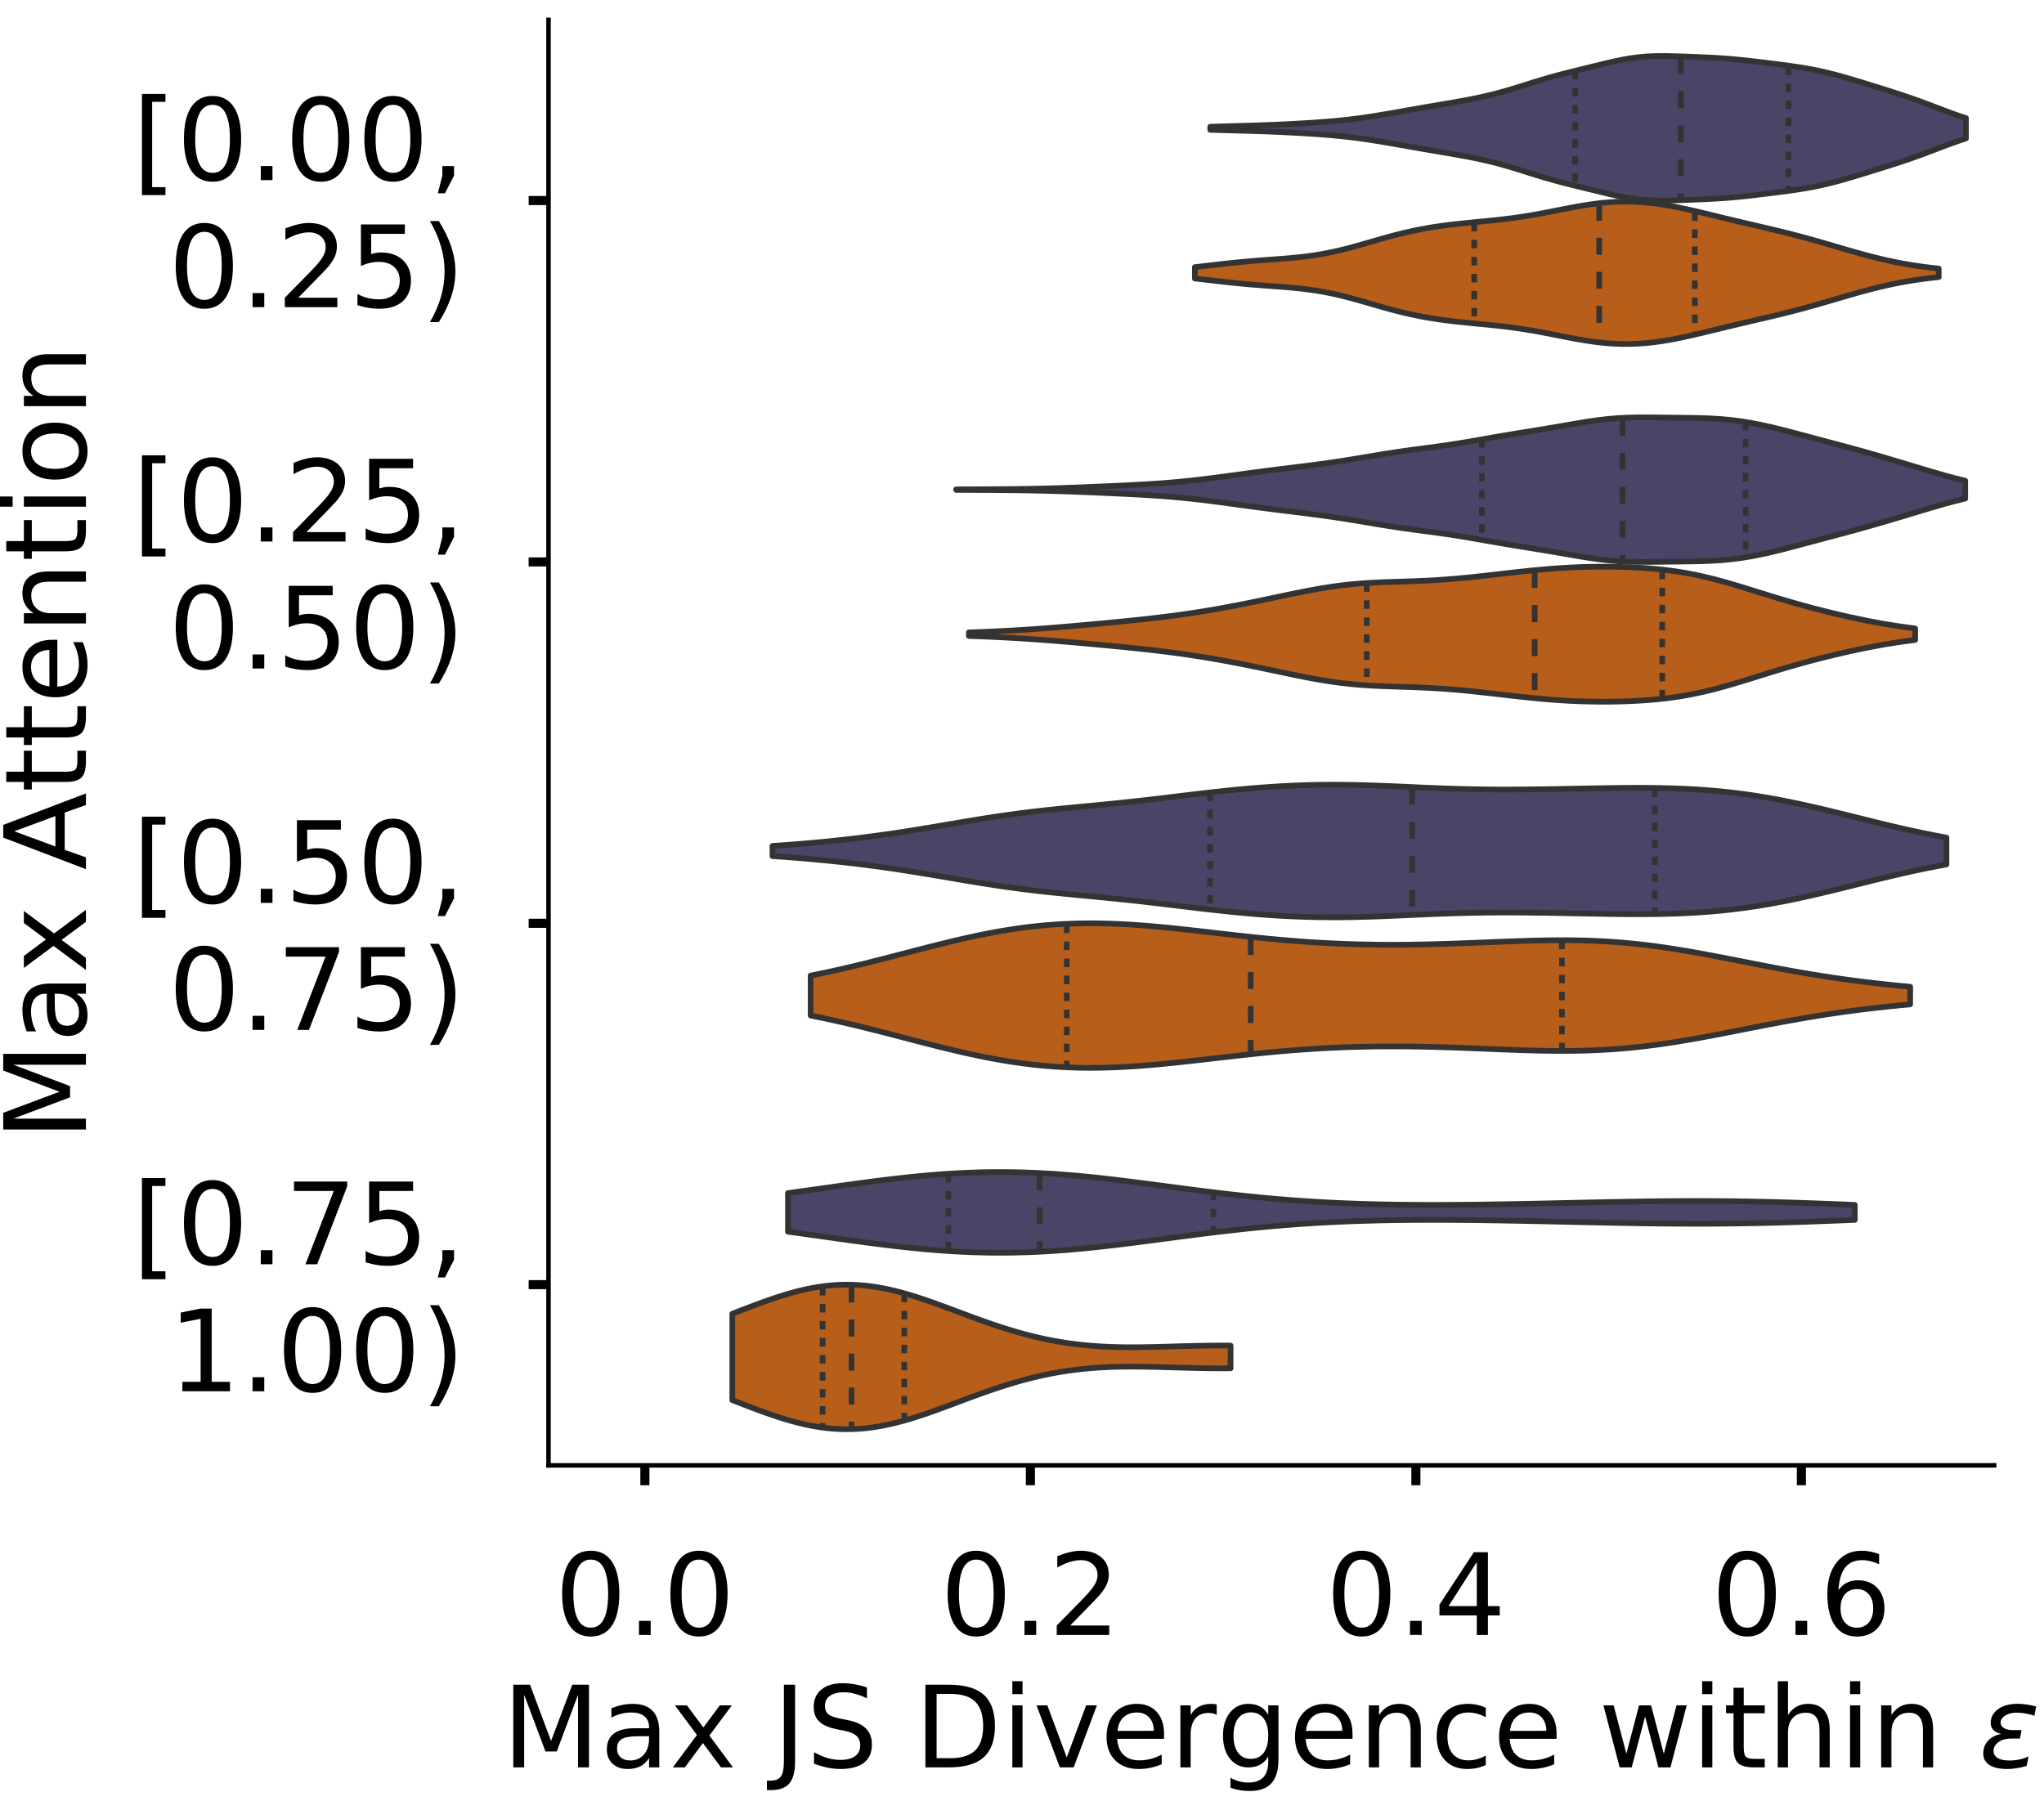 <?xml version="1.0" encoding="utf-8" standalone="no"?>
<!DOCTYPE svg PUBLIC "-//W3C//DTD SVG 1.1//EN"
  "http://www.w3.org/Graphics/SVG/1.1/DTD/svg11.dtd">
<!-- Created with matplotlib (https://matplotlib.org/) -->
<svg height="319.062pt" version="1.1" viewBox="0 0 360.352 319.062" width="360.352pt" xmlns="http://www.w3.org/2000/svg" xmlns:xlink="http://www.w3.org/1999/xlink">
 <defs>
  <style type="text/css">
*{stroke-linecap:butt;stroke-linejoin:round;}
  </style>
 </defs>
 <g id="figure_1">
  <g id="patch_1">
   <path d="M 0 319.062 
L 360.352 319.062 
L 360.352 0 
L 0 0 
z
" style="fill:#ffffff;"/>
  </g>
  <g id="axes_1">
   <g id="patch_2">
    <path d="M -269.522 258.362 
L -14.66 258.362 
L -14.66 3.5 
L -269.522 3.5 
z
" style="fill:#ffffff;"/>
   </g>
   <g id="patch_3">
    <path clip-path="url(#pcd936b37ed)" d="M -257.937 258.362 
L -252.145 258.362 
L -252.145 258.362 
L -257.937 258.362 
z
" style="fill:#43406b;opacity:0.6;stroke:#000000;stroke-linejoin:miter;stroke-width:0.5;"/>
   </g>
   <g id="patch_4">
    <path clip-path="url(#pcd936b37ed)" d="M -252.145 258.362 
L -246.352 258.362 
L -246.352 258.362 
L -252.145 258.362 
z
" style="fill:#43406b;opacity:0.6;stroke:#000000;stroke-linejoin:miter;stroke-width:0.5;"/>
   </g>
   <g id="patch_5">
    <path clip-path="url(#pcd936b37ed)" d="M -246.352 258.362 
L -240.56 258.362 
L -240.56 258.362 
L -246.352 258.362 
z
" style="fill:#43406b;opacity:0.6;stroke:#000000;stroke-linejoin:miter;stroke-width:0.5;"/>
   </g>
   <g id="patch_6">
    <path clip-path="url(#pcd936b37ed)" d="M -240.56 258.362 
L -234.768 258.362 
L -234.768 257.387 
L -240.56 257.387 
z
" style="fill:#43406b;opacity:0.6;stroke:#000000;stroke-linejoin:miter;stroke-width:0.5;"/>
   </g>
   <g id="patch_7">
    <path clip-path="url(#pcd936b37ed)" d="M -234.768 258.362 
L -228.975 258.362 
L -228.975 256.412 
L -234.768 256.412 
z
" style="fill:#43406b;opacity:0.6;stroke:#000000;stroke-linejoin:miter;stroke-width:0.5;"/>
   </g>
   <g id="patch_8">
    <path clip-path="url(#pcd936b37ed)" d="M -228.975 258.362 
L -223.183 258.362 
L -223.183 257.387 
L -228.975 257.387 
z
" style="fill:#43406b;opacity:0.6;stroke:#000000;stroke-linejoin:miter;stroke-width:0.5;"/>
   </g>
   <g id="patch_9">
    <path clip-path="url(#pcd936b37ed)" d="M -223.183 258.362 
L -217.391 258.362 
L -217.391 253.488 
L -223.183 253.488 
z
" style="fill:#43406b;opacity:0.6;stroke:#000000;stroke-linejoin:miter;stroke-width:0.5;"/>
   </g>
   <g id="patch_10">
    <path clip-path="url(#pcd936b37ed)" d="M -217.391 258.362 
L -211.599 258.362 
L -211.599 250.563 
L -217.391 250.563 
z
" style="fill:#43406b;opacity:0.6;stroke:#000000;stroke-linejoin:miter;stroke-width:0.5;"/>
   </g>
   <g id="patch_11">
    <path clip-path="url(#pcd936b37ed)" d="M -211.599 258.362 
L -205.806 258.362 
L -205.806 252.513 
L -211.599 252.513 
z
" style="fill:#43406b;opacity:0.6;stroke:#000000;stroke-linejoin:miter;stroke-width:0.5;"/>
   </g>
   <g id="patch_12">
    <path clip-path="url(#pcd936b37ed)" d="M -205.806 258.362 
L -200.014 258.362 
L -200.014 251.538 
L -205.806 251.538 
z
" style="fill:#43406b;opacity:0.6;stroke:#000000;stroke-linejoin:miter;stroke-width:0.5;"/>
   </g>
   <g id="patch_13">
    <path clip-path="url(#pcd936b37ed)" d="M -200.014 258.362 
L -194.222 258.362 
L -194.222 243.74 
L -200.014 243.74 
z
" style="fill:#43406b;opacity:0.6;stroke:#000000;stroke-linejoin:miter;stroke-width:0.5;"/>
   </g>
   <g id="patch_14">
    <path clip-path="url(#pcd936b37ed)" d="M -194.222 258.362 
L -188.429 258.362 
L -188.429 239.84 
L -194.222 239.84 
z
" style="fill:#43406b;opacity:0.6;stroke:#000000;stroke-linejoin:miter;stroke-width:0.5;"/>
   </g>
   <g id="patch_15">
    <path clip-path="url(#pcd936b37ed)" d="M -188.429 258.362 
L -182.637 258.362 
L -182.637 244.714 
L -188.429 244.714 
z
" style="fill:#43406b;opacity:0.6;stroke:#000000;stroke-linejoin:miter;stroke-width:0.5;"/>
   </g>
   <g id="patch_16">
    <path clip-path="url(#pcd936b37ed)" d="M -182.637 258.362 
L -176.845 258.362 
L -176.845 244.714 
L -182.637 244.714 
z
" style="fill:#43406b;opacity:0.6;stroke:#000000;stroke-linejoin:miter;stroke-width:0.5;"/>
   </g>
   <g id="patch_17">
    <path clip-path="url(#pcd936b37ed)" d="M -176.845 258.362 
L -171.052 258.362 
L -171.052 241.79 
L -176.845 241.79 
z
" style="fill:#43406b;opacity:0.6;stroke:#000000;stroke-linejoin:miter;stroke-width:0.5;"/>
   </g>
   <g id="patch_18">
    <path clip-path="url(#pcd936b37ed)" d="M -171.052 258.362 
L -165.26 258.362 
L -165.26 238.866 
L -171.052 238.866 
z
" style="fill:#43406b;opacity:0.6;stroke:#000000;stroke-linejoin:miter;stroke-width:0.5;"/>
   </g>
   <g id="patch_19">
    <path clip-path="url(#pcd936b37ed)" d="M -165.26 258.362 
L -159.468 258.362 
L -159.468 225.218 
L -165.26 225.218 
z
" style="fill:#43406b;opacity:0.6;stroke:#000000;stroke-linejoin:miter;stroke-width:0.5;"/>
   </g>
   <g id="patch_20">
    <path clip-path="url(#pcd936b37ed)" d="M -159.468 258.362 
L -153.675 258.362 
L -153.675 216.445 
L -159.468 216.445 
z
" style="fill:#43406b;opacity:0.6;stroke:#000000;stroke-linejoin:miter;stroke-width:0.5;"/>
   </g>
   <g id="patch_21">
    <path clip-path="url(#pcd936b37ed)" d="M -153.675 258.362 
L -147.883 258.362 
L -147.883 217.42 
L -153.675 217.42 
z
" style="fill:#43406b;opacity:0.6;stroke:#000000;stroke-linejoin:miter;stroke-width:0.5;"/>
   </g>
   <g id="patch_22">
    <path clip-path="url(#pcd936b37ed)" d="M -147.883 258.362 
L -142.091 258.362 
L -142.091 203.773 
L -147.883 203.773 
z
" style="fill:#43406b;opacity:0.6;stroke:#000000;stroke-linejoin:miter;stroke-width:0.5;"/>
   </g>
   <g id="patch_23">
    <path clip-path="url(#pcd936b37ed)" d="M -142.091 258.362 
L -136.299 258.362 
L -136.299 187.201 
L -142.091 187.201 
z
" style="fill:#43406b;opacity:0.6;stroke:#000000;stroke-linejoin:miter;stroke-width:0.5;"/>
   </g>
   <g id="patch_24">
    <path clip-path="url(#pcd936b37ed)" d="M -136.299 258.362 
L -130.506 258.362 
L -130.506 179.403 
L -136.299 179.403 
z
" style="fill:#43406b;opacity:0.6;stroke:#000000;stroke-linejoin:miter;stroke-width:0.5;"/>
   </g>
   <g id="patch_25">
    <path clip-path="url(#pcd936b37ed)" d="M -130.506 258.362 
L -124.714 258.362 
L -124.714 154.058 
L -130.506 154.058 
z
" style="fill:#43406b;opacity:0.6;stroke:#000000;stroke-linejoin:miter;stroke-width:0.5;"/>
   </g>
   <g id="patch_26">
    <path clip-path="url(#pcd936b37ed)" d="M -124.714 258.362 
L -118.922 258.362 
L -118.922 154.058 
L -124.714 154.058 
z
" style="fill:#43406b;opacity:0.6;stroke:#000000;stroke-linejoin:miter;stroke-width:0.5;"/>
   </g>
   <g id="patch_27">
    <path clip-path="url(#pcd936b37ed)" d="M -118.922 258.362 
L -113.129 258.362 
L -113.129 133.587 
L -118.922 133.587 
z
" style="fill:#43406b;opacity:0.6;stroke:#000000;stroke-linejoin:miter;stroke-width:0.5;"/>
   </g>
   <g id="patch_28">
    <path clip-path="url(#pcd936b37ed)" d="M -113.129 258.362 
L -107.337 258.362 
L -107.337 111.167 
L -113.129 111.167 
z
" style="fill:#43406b;opacity:0.6;stroke:#000000;stroke-linejoin:miter;stroke-width:0.5;"/>
   </g>
   <g id="patch_29">
    <path clip-path="url(#pcd936b37ed)" d="M -107.337 258.362 
L -101.545 258.362 
L -101.545 87.772 
L -107.337 87.772 
z
" style="fill:#43406b;opacity:0.6;stroke:#000000;stroke-linejoin:miter;stroke-width:0.5;"/>
   </g>
   <g id="patch_30">
    <path clip-path="url(#pcd936b37ed)" d="M -101.545 258.362 
L -95.752 258.362 
L -95.752 62.427 
L -101.545 62.427 
z
" style="fill:#43406b;opacity:0.6;stroke:#000000;stroke-linejoin:miter;stroke-width:0.5;"/>
   </g>
   <g id="patch_31">
    <path clip-path="url(#pcd936b37ed)" d="M -95.752 258.362 
L -89.96 258.362 
L -89.96 45.855 
L -95.752 45.855 
z
" style="fill:#43406b;opacity:0.6;stroke:#000000;stroke-linejoin:miter;stroke-width:0.5;"/>
   </g>
   <g id="patch_32">
    <path clip-path="url(#pcd936b37ed)" d="M -89.96 258.362 
L -84.168 258.362 
L -84.168 16.611 
L -89.96 16.611 
z
" style="fill:#43406b;opacity:0.6;stroke:#000000;stroke-linejoin:miter;stroke-width:0.5;"/>
   </g>
   <g id="patch_33">
    <path clip-path="url(#pcd936b37ed)" d="M -84.168 258.362 
L -78.375 258.362 
L -78.375 41.956 
L -84.168 41.956 
z
" style="fill:#43406b;opacity:0.6;stroke:#000000;stroke-linejoin:miter;stroke-width:0.5;"/>
   </g>
   <g id="patch_34">
    <path clip-path="url(#pcd936b37ed)" d="M -78.375 258.362 
L -72.583 258.362 
L -72.583 15.636 
L -78.375 15.636 
z
" style="fill:#43406b;opacity:0.6;stroke:#000000;stroke-linejoin:miter;stroke-width:0.5;"/>
   </g>
   <g id="patch_35">
    <path clip-path="url(#pcd936b37ed)" d="M -72.583 258.362 
L -66.791 258.362 
L -66.791 43.905 
L -72.583 43.905 
z
" style="fill:#43406b;opacity:0.6;stroke:#000000;stroke-linejoin:miter;stroke-width:0.5;"/>
   </g>
   <g id="patch_36">
    <path clip-path="url(#pcd936b37ed)" d="M -66.791 258.362 
L -60.998 258.362 
L -60.998 54.628 
L -66.791 54.628 
z
" style="fill:#43406b;opacity:0.6;stroke:#000000;stroke-linejoin:miter;stroke-width:0.5;"/>
   </g>
   <g id="patch_37">
    <path clip-path="url(#pcd936b37ed)" d="M -60.998 258.362 
L -55.206 258.362 
L -55.206 82.898 
L -60.998 82.898 
z
" style="fill:#43406b;opacity:0.6;stroke:#000000;stroke-linejoin:miter;stroke-width:0.5;"/>
   </g>
   <g id="patch_38">
    <path clip-path="url(#pcd936b37ed)" d="M -55.206 258.362 
L -49.414 258.362 
L -49.414 110.192 
L -55.206 110.192 
z
" style="fill:#43406b;opacity:0.6;stroke:#000000;stroke-linejoin:miter;stroke-width:0.5;"/>
   </g>
   <g id="patch_39">
    <path clip-path="url(#pcd936b37ed)" d="M -49.414 258.362 
L -43.622 258.362 
L -43.622 144.31 
L -49.414 144.31 
z
" style="fill:#43406b;opacity:0.6;stroke:#000000;stroke-linejoin:miter;stroke-width:0.5;"/>
   </g>
   <g id="patch_40">
    <path clip-path="url(#pcd936b37ed)" d="M -43.622 258.362 
L -37.829 258.362 
L -37.829 164.781 
L -43.622 164.781 
z
" style="fill:#43406b;opacity:0.6;stroke:#000000;stroke-linejoin:miter;stroke-width:0.5;"/>
   </g>
   <g id="patch_41">
    <path clip-path="url(#pcd936b37ed)" d="M -37.829 258.362 
L -32.037 258.362 
L -32.037 211.571 
L -37.829 211.571 
z
" style="fill:#43406b;opacity:0.6;stroke:#000000;stroke-linejoin:miter;stroke-width:0.5;"/>
   </g>
   <g id="patch_42">
    <path clip-path="url(#pcd936b37ed)" d="M -32.037 258.362 
L -26.245 258.362 
L -26.245 256.412 
L -32.037 256.412 
z
" style="fill:#43406b;opacity:0.6;stroke:#000000;stroke-linejoin:miter;stroke-width:0.5;"/>
   </g>
   <g id="patch_43">
    <path clip-path="url(#pcd936b37ed)" d="M -257.937 258.362 
L -252.145 258.362 
L -252.145 258.362 
L -257.937 258.362 
z
" style="fill:#d15a00;opacity:0.6;stroke:#000000;stroke-linejoin:miter;stroke-width:0.5;"/>
   </g>
   <g id="patch_44">
    <path clip-path="url(#pcd936b37ed)" d="M -252.145 258.362 
L -246.352 258.362 
L -246.352 258.362 
L -252.145 258.362 
z
" style="fill:#d15a00;opacity:0.6;stroke:#000000;stroke-linejoin:miter;stroke-width:0.5;"/>
   </g>
   <g id="patch_45">
    <path clip-path="url(#pcd936b37ed)" d="M -246.352 258.362 
L -240.56 258.362 
L -240.56 254.523 
L -246.352 254.523 
z
" style="fill:#d15a00;opacity:0.6;stroke:#000000;stroke-linejoin:miter;stroke-width:0.5;"/>
   </g>
   <g id="patch_46">
    <path clip-path="url(#pcd936b37ed)" d="M -240.56 258.362 
L -234.768 258.362 
L -234.768 258.362 
L -240.56 258.362 
z
" style="fill:#d15a00;opacity:0.6;stroke:#000000;stroke-linejoin:miter;stroke-width:0.5;"/>
   </g>
   <g id="patch_47">
    <path clip-path="url(#pcd936b37ed)" d="M -234.768 258.362 
L -228.975 258.362 
L -228.975 250.685 
L -234.768 250.685 
z
" style="fill:#d15a00;opacity:0.6;stroke:#000000;stroke-linejoin:miter;stroke-width:0.5;"/>
   </g>
   <g id="patch_48">
    <path clip-path="url(#pcd936b37ed)" d="M -228.975 258.362 
L -223.183 258.362 
L -223.183 246.846 
L -228.975 246.846 
z
" style="fill:#d15a00;opacity:0.6;stroke:#000000;stroke-linejoin:miter;stroke-width:0.5;"/>
   </g>
   <g id="patch_49">
    <path clip-path="url(#pcd936b37ed)" d="M -223.183 258.362 
L -217.391 258.362 
L -217.391 250.685 
L -223.183 250.685 
z
" style="fill:#d15a00;opacity:0.6;stroke:#000000;stroke-linejoin:miter;stroke-width:0.5;"/>
   </g>
   <g id="patch_50">
    <path clip-path="url(#pcd936b37ed)" d="M -217.391 258.362 
L -211.599 258.362 
L -211.599 243.008 
L -217.391 243.008 
z
" style="fill:#d15a00;opacity:0.6;stroke:#000000;stroke-linejoin:miter;stroke-width:0.5;"/>
   </g>
   <g id="patch_51">
    <path clip-path="url(#pcd936b37ed)" d="M -211.599 258.362 
L -205.806 258.362 
L -205.806 258.362 
L -211.599 258.362 
z
" style="fill:#d15a00;opacity:0.6;stroke:#000000;stroke-linejoin:miter;stroke-width:0.5;"/>
   </g>
   <g id="patch_52">
    <path clip-path="url(#pcd936b37ed)" d="M -205.806 258.362 
L -200.014 258.362 
L -200.014 223.815 
L -205.806 223.815 
z
" style="fill:#d15a00;opacity:0.6;stroke:#000000;stroke-linejoin:miter;stroke-width:0.5;"/>
   </g>
   <g id="patch_53">
    <path clip-path="url(#pcd936b37ed)" d="M -200.014 258.362 
L -194.222 258.362 
L -194.222 239.169 
L -200.014 239.169 
z
" style="fill:#d15a00;opacity:0.6;stroke:#000000;stroke-linejoin:miter;stroke-width:0.5;"/>
   </g>
   <g id="patch_54">
    <path clip-path="url(#pcd936b37ed)" d="M -194.222 258.362 
L -188.429 258.362 
L -188.429 246.846 
L -194.222 246.846 
z
" style="fill:#d15a00;opacity:0.6;stroke:#000000;stroke-linejoin:miter;stroke-width:0.5;"/>
   </g>
   <g id="patch_55">
    <path clip-path="url(#pcd936b37ed)" d="M -188.429 258.362 
L -182.637 258.362 
L -182.637 227.654 
L -188.429 227.654 
z
" style="fill:#d15a00;opacity:0.6;stroke:#000000;stroke-linejoin:miter;stroke-width:0.5;"/>
   </g>
   <g id="patch_56">
    <path clip-path="url(#pcd936b37ed)" d="M -182.637 258.362 
L -176.845 258.362 
L -176.845 216.138 
L -182.637 216.138 
z
" style="fill:#d15a00;opacity:0.6;stroke:#000000;stroke-linejoin:miter;stroke-width:0.5;"/>
   </g>
   <g id="patch_57">
    <path clip-path="url(#pcd936b37ed)" d="M -176.845 258.362 
L -171.052 258.362 
L -171.052 216.138 
L -176.845 216.138 
z
" style="fill:#d15a00;opacity:0.6;stroke:#000000;stroke-linejoin:miter;stroke-width:0.5;"/>
   </g>
   <g id="patch_58">
    <path clip-path="url(#pcd936b37ed)" d="M -171.052 258.362 
L -165.26 258.362 
L -165.26 219.977 
L -171.052 219.977 
z
" style="fill:#d15a00;opacity:0.6;stroke:#000000;stroke-linejoin:miter;stroke-width:0.5;"/>
   </g>
   <g id="patch_59">
    <path clip-path="url(#pcd936b37ed)" d="M -165.26 258.362 
L -159.468 258.362 
L -159.468 208.461 
L -165.26 208.461 
z
" style="fill:#d15a00;opacity:0.6;stroke:#000000;stroke-linejoin:miter;stroke-width:0.5;"/>
   </g>
   <g id="patch_60">
    <path clip-path="url(#pcd936b37ed)" d="M -159.468 258.362 
L -153.675 258.362 
L -153.675 181.592 
L -159.468 181.592 
z
" style="fill:#d15a00;opacity:0.6;stroke:#000000;stroke-linejoin:miter;stroke-width:0.5;"/>
   </g>
   <g id="patch_61">
    <path clip-path="url(#pcd936b37ed)" d="M -153.675 258.362 
L -147.883 258.362 
L -147.883 158.561 
L -153.675 158.561 
z
" style="fill:#d15a00;opacity:0.6;stroke:#000000;stroke-linejoin:miter;stroke-width:0.5;"/>
   </g>
   <g id="patch_62">
    <path clip-path="url(#pcd936b37ed)" d="M -147.883 258.362 
L -142.091 258.362 
L -142.091 181.592 
L -147.883 181.592 
z
" style="fill:#d15a00;opacity:0.6;stroke:#000000;stroke-linejoin:miter;stroke-width:0.5;"/>
   </g>
   <g id="patch_63">
    <path clip-path="url(#pcd936b37ed)" d="M -142.091 258.362 
L -136.299 258.362 
L -136.299 135.53 
L -142.091 135.53 
z
" style="fill:#d15a00;opacity:0.6;stroke:#000000;stroke-linejoin:miter;stroke-width:0.5;"/>
   </g>
   <g id="patch_64">
    <path clip-path="url(#pcd936b37ed)" d="M -136.299 258.362 
L -130.506 258.362 
L -130.506 116.337 
L -136.299 116.337 
z
" style="fill:#d15a00;opacity:0.6;stroke:#000000;stroke-linejoin:miter;stroke-width:0.5;"/>
   </g>
   <g id="patch_65">
    <path clip-path="url(#pcd936b37ed)" d="M -130.506 258.362 
L -124.714 258.362 
L -124.714 89.468 
L -130.506 89.468 
z
" style="fill:#d15a00;opacity:0.6;stroke:#000000;stroke-linejoin:miter;stroke-width:0.5;"/>
   </g>
   <g id="patch_66">
    <path clip-path="url(#pcd936b37ed)" d="M -124.714 258.362 
L -118.922 258.362 
L -118.922 127.853 
L -124.714 127.853 
z
" style="fill:#d15a00;opacity:0.6;stroke:#000000;stroke-linejoin:miter;stroke-width:0.5;"/>
   </g>
   <g id="patch_67">
    <path clip-path="url(#pcd936b37ed)" d="M -118.922 258.362 
L -113.129 258.362 
L -113.129 54.921 
L -118.922 54.921 
z
" style="fill:#d15a00;opacity:0.6;stroke:#000000;stroke-linejoin:miter;stroke-width:0.5;"/>
   </g>
   <g id="patch_68">
    <path clip-path="url(#pcd936b37ed)" d="M -113.129 258.362 
L -107.337 258.362 
L -107.337 120.176 
L -113.129 120.176 
z
" style="fill:#d15a00;opacity:0.6;stroke:#000000;stroke-linejoin:miter;stroke-width:0.5;"/>
   </g>
   <g id="patch_69">
    <path clip-path="url(#pcd936b37ed)" d="M -107.337 258.362 
L -101.545 258.362 
L -101.545 62.598 
L -107.337 62.598 
z
" style="fill:#d15a00;opacity:0.6;stroke:#000000;stroke-linejoin:miter;stroke-width:0.5;"/>
   </g>
   <g id="patch_70">
    <path clip-path="url(#pcd936b37ed)" d="M -101.545 258.362 
L -95.752 258.362 
L -95.752 35.729 
L -101.545 35.729 
z
" style="fill:#d15a00;opacity:0.6;stroke:#000000;stroke-linejoin:miter;stroke-width:0.5;"/>
   </g>
   <g id="patch_71">
    <path clip-path="url(#pcd936b37ed)" d="M -95.752 258.362 
L -89.96 258.362 
L -89.96 16.536 
L -95.752 16.536 
z
" style="fill:#d15a00;opacity:0.6;stroke:#000000;stroke-linejoin:miter;stroke-width:0.5;"/>
   </g>
   <g id="patch_72">
    <path clip-path="url(#pcd936b37ed)" d="M -89.96 258.362 
L -84.168 258.362 
L -84.168 74.114 
L -89.96 74.114 
z
" style="fill:#d15a00;opacity:0.6;stroke:#000000;stroke-linejoin:miter;stroke-width:0.5;"/>
   </g>
   <g id="patch_73">
    <path clip-path="url(#pcd936b37ed)" d="M -84.168 258.362 
L -78.375 258.362 
L -78.375 16.536 
L -84.168 16.536 
z
" style="fill:#d15a00;opacity:0.6;stroke:#000000;stroke-linejoin:miter;stroke-width:0.5;"/>
   </g>
   <g id="patch_74">
    <path clip-path="url(#pcd936b37ed)" d="M -78.375 258.362 
L -72.583 258.362 
L -72.583 85.629 
L -78.375 85.629 
z
" style="fill:#d15a00;opacity:0.6;stroke:#000000;stroke-linejoin:miter;stroke-width:0.5;"/>
   </g>
   <g id="patch_75">
    <path clip-path="url(#pcd936b37ed)" d="M -72.583 258.362 
L -66.791 258.362 
L -66.791 104.822 
L -72.583 104.822 
z
" style="fill:#d15a00;opacity:0.6;stroke:#000000;stroke-linejoin:miter;stroke-width:0.5;"/>
   </g>
   <g id="patch_76">
    <path clip-path="url(#pcd936b37ed)" d="M -66.791 258.362 
L -60.998 258.362 
L -60.998 143.207 
L -66.791 143.207 
z
" style="fill:#d15a00;opacity:0.6;stroke:#000000;stroke-linejoin:miter;stroke-width:0.5;"/>
   </g>
   <g id="patch_77">
    <path clip-path="url(#pcd936b37ed)" d="M -60.998 258.362 
L -55.206 258.362 
L -55.206 173.915 
L -60.998 173.915 
z
" style="fill:#d15a00;opacity:0.6;stroke:#000000;stroke-linejoin:miter;stroke-width:0.5;"/>
   </g>
   <g id="patch_78">
    <path clip-path="url(#pcd936b37ed)" d="M -55.206 258.362 
L -49.414 258.362 
L -49.414 177.753 
L -55.206 177.753 
z
" style="fill:#d15a00;opacity:0.6;stroke:#000000;stroke-linejoin:miter;stroke-width:0.5;"/>
   </g>
   <g id="patch_79">
    <path clip-path="url(#pcd936b37ed)" d="M -49.414 258.362 
L -43.622 258.362 
L -43.622 239.169 
L -49.414 239.169 
z
" style="fill:#d15a00;opacity:0.6;stroke:#000000;stroke-linejoin:miter;stroke-width:0.5;"/>
   </g>
   <g id="patch_80">
    <path clip-path="url(#pcd936b37ed)" d="M -43.622 258.362 
L -37.829 258.362 
L -37.829 243.008 
L -43.622 243.008 
z
" style="fill:#d15a00;opacity:0.6;stroke:#000000;stroke-linejoin:miter;stroke-width:0.5;"/>
   </g>
   <g id="patch_81">
    <path clip-path="url(#pcd936b37ed)" d="M -37.829 258.362 
L -32.037 258.362 
L -32.037 254.523 
L -37.829 254.523 
z
" style="fill:#d15a00;opacity:0.6;stroke:#000000;stroke-linejoin:miter;stroke-width:0.5;"/>
   </g>
   <g id="patch_82">
    <path clip-path="url(#pcd936b37ed)" d="M -32.037 258.362 
L -26.245 258.362 
L -26.245 258.362 
L -32.037 258.362 
z
" style="fill:#d15a00;opacity:0.6;stroke:#000000;stroke-linejoin:miter;stroke-width:0.5;"/>
   </g>
   <g id="matplotlib.axis_1">
    <g id="xtick_1">
     <g id="line2d_1">
      <defs>
       <path d="M 0 0 
L 0 3.5 
" id="mfdf2439589" style="stroke:#000000;stroke-width:1.6;"/>
      </defs>
      <g/>
     </g>
     <g id="text_1">
      <!-- 0.0 -->
      <defs>
       <path d="M 31.781 66.406 
Q 24.172 66.406 20.328 58.906 
Q 16.5 51.422 16.5 36.375 
Q 16.5 21.391 20.328 13.891 
Q 24.172 6.391 31.781 6.391 
Q 39.453 6.391 43.281 13.891 
Q 47.125 21.391 47.125 36.375 
Q 47.125 51.422 43.281 58.906 
Q 39.453 66.406 31.781 66.406 
z
M 31.781 74.219 
Q 44.047 74.219 50.516 64.516 
Q 56.984 54.828 56.984 36.375 
Q 56.984 17.969 50.516 8.266 
Q 44.047 -1.422 31.781 -1.422 
Q 19.531 -1.422 13.062 8.266 
Q 6.594 17.969 6.594 36.375 
Q 6.594 54.828 13.062 64.516 
Q 19.531 74.219 31.781 74.219 
z
" id="DejaVuSans-48"/>
       <path d="M 10.688 12.406 
L 21 12.406 
L 21 0 
L 10.688 0 
z
" id="DejaVuSans-46"/>
      </defs>
      <g transform="translate(-273.84 288.259)scale(0.2 -0.2)">
       <use xlink:href="#DejaVuSans-48"/>
       <use x="63.623" xlink:href="#DejaVuSans-46"/>
       <use x="95.41" xlink:href="#DejaVuSans-48"/>
      </g>
     </g>
    </g>
    <g id="xtick_2">
     <g id="line2d_2">
      <g/>
     </g>
     <g id="text_2">
      <!-- 0.2 -->
      <defs>
       <path d="M 19.188 8.297 
L 53.609 8.297 
L 53.609 0 
L 7.328 0 
L 7.328 8.297 
Q 12.938 14.109 22.625 23.891 
Q 32.328 33.688 34.812 36.531 
Q 39.547 41.844 41.422 45.531 
Q 43.312 49.219 43.312 52.781 
Q 43.312 58.594 39.234 62.25 
Q 35.156 65.922 28.609 65.922 
Q 23.969 65.922 18.812 64.312 
Q 13.672 62.703 7.812 59.422 
L 7.812 69.391 
Q 13.766 71.781 18.938 73 
Q 24.125 74.219 28.422 74.219 
Q 39.75 74.219 46.484 68.547 
Q 53.219 62.891 53.219 53.422 
Q 53.219 48.922 51.531 44.891 
Q 49.859 40.875 45.406 35.406 
Q 44.188 33.984 37.641 27.219 
Q 31.109 20.453 19.188 8.297 
z
" id="DejaVuSans-50"/>
      </defs>
      <g transform="translate(-207.642 288.259)scale(0.2 -0.2)">
       <use xlink:href="#DejaVuSans-48"/>
       <use x="63.623" xlink:href="#DejaVuSans-46"/>
       <use x="95.41" xlink:href="#DejaVuSans-50"/>
      </g>
     </g>
    </g>
    <g id="xtick_3">
     <g id="line2d_3">
      <g/>
     </g>
     <g id="text_3">
      <!-- 0.4 -->
      <defs>
       <path d="M 37.797 64.312 
L 12.891 25.391 
L 37.797 25.391 
z
M 35.203 72.906 
L 47.609 72.906 
L 47.609 25.391 
L 58.016 25.391 
L 58.016 17.188 
L 47.609 17.188 
L 47.609 0 
L 37.797 0 
L 37.797 17.188 
L 4.891 17.188 
L 4.891 26.703 
z
" id="DejaVuSans-52"/>
      </defs>
      <g transform="translate(-141.444 288.259)scale(0.2 -0.2)">
       <use xlink:href="#DejaVuSans-48"/>
       <use x="63.623" xlink:href="#DejaVuSans-46"/>
       <use x="95.41" xlink:href="#DejaVuSans-52"/>
      </g>
     </g>
    </g>
    <g id="xtick_4">
     <g id="line2d_4">
      <g/>
     </g>
     <g id="text_4">
      <!-- 0.6 -->
      <defs>
       <path d="M 33.016 40.375 
Q 26.375 40.375 22.484 35.828 
Q 18.609 31.297 18.609 23.391 
Q 18.609 15.531 22.484 10.953 
Q 26.375 6.391 33.016 6.391 
Q 39.656 6.391 43.531 10.953 
Q 47.406 15.531 47.406 23.391 
Q 47.406 31.297 43.531 35.828 
Q 39.656 40.375 33.016 40.375 
z
M 52.594 71.297 
L 52.594 62.312 
Q 48.875 64.062 45.094 64.984 
Q 41.312 65.922 37.594 65.922 
Q 27.828 65.922 22.672 59.328 
Q 17.531 52.734 16.797 39.406 
Q 19.672 43.656 24.016 45.922 
Q 28.375 48.188 33.594 48.188 
Q 44.578 48.188 50.953 41.516 
Q 57.328 34.859 57.328 23.391 
Q 57.328 12.156 50.688 5.359 
Q 44.047 -1.422 33.016 -1.422 
Q 20.359 -1.422 13.672 8.266 
Q 6.984 17.969 6.984 36.375 
Q 6.984 53.656 15.188 63.938 
Q 23.391 74.219 37.203 74.219 
Q 40.922 74.219 44.703 73.484 
Q 48.484 72.75 52.594 71.297 
z
" id="DejaVuSans-54"/>
      </defs>
      <g transform="translate(-75.247 288.259)scale(0.2 -0.2)">
       <use xlink:href="#DejaVuSans-48"/>
       <use x="63.623" xlink:href="#DejaVuSans-46"/>
       <use x="95.41" xlink:href="#DejaVuSans-54"/>
      </g>
     </g>
    </g>
    <g id="text_5">
     <!--   -->
     <defs>
      <path id="DejaVuSans-32"/>
     </defs>
     <g transform="translate(-145.269 311.615)scale(0.2 -0.2)">
      <use xlink:href="#DejaVuSans-32"/>
     </g>
    </g>
   </g>
   <g id="matplotlib.axis_2">
    <g id="ytick_1">
     <g id="line2d_5">
      <defs>
       <path d="M 0 0 
L -3.5 0 
" id="ma16d00d837" style="stroke:#000000;stroke-width:1.6;"/>
      </defs>
      <g/>
     </g>
     <g id="text_6">
      <!-- 0.00 -->
      <g transform="translate(-328.753 265.96)scale(0.2 -0.2)">
       <use xlink:href="#DejaVuSans-48"/>
       <use x="63.623" xlink:href="#DejaVuSans-46"/>
       <use x="95.41" xlink:href="#DejaVuSans-48"/>
       <use x="159.033" xlink:href="#DejaVuSans-48"/>
      </g>
     </g>
    </g>
    <g id="ytick_2">
     <g id="line2d_6">
      <g/>
     </g>
     <g id="text_7">
      <!-- 0.02 -->
      <g transform="translate(-328.753 201.857)scale(0.2 -0.2)">
       <use xlink:href="#DejaVuSans-48"/>
       <use x="63.623" xlink:href="#DejaVuSans-46"/>
       <use x="95.41" xlink:href="#DejaVuSans-48"/>
       <use x="159.033" xlink:href="#DejaVuSans-50"/>
      </g>
     </g>
    </g>
    <g id="ytick_3">
     <g id="line2d_7">
      <g/>
     </g>
     <g id="text_8">
      <!-- 0.04 -->
      <g transform="translate(-328.753 137.754)scale(0.2 -0.2)">
       <use xlink:href="#DejaVuSans-48"/>
       <use x="63.623" xlink:href="#DejaVuSans-46"/>
       <use x="95.41" xlink:href="#DejaVuSans-48"/>
       <use x="159.033" xlink:href="#DejaVuSans-52"/>
      </g>
     </g>
    </g>
    <g id="ytick_4">
     <g id="line2d_8">
      <g/>
     </g>
     <g id="text_9">
      <!-- 0.06 -->
      <g transform="translate(-328.753 73.651)scale(0.2 -0.2)">
       <use xlink:href="#DejaVuSans-48"/>
       <use x="63.623" xlink:href="#DejaVuSans-46"/>
       <use x="95.41" xlink:href="#DejaVuSans-48"/>
       <use x="159.033" xlink:href="#DejaVuSans-54"/>
      </g>
     </g>
    </g>
    <g id="text_10">
     <!--   -->
     <g transform="translate(-336.413 133.728)rotate(-90)scale(0.176 -0.176)">
      <use xlink:href="#DejaVuSans-32"/>
     </g>
    </g>
   </g>
   <g id="patch_83">
    <path style="fill:none;stroke:#000000;stroke-linecap:square;stroke-linejoin:miter;stroke-width:0.8;"/>
   </g>
   <g id="patch_84">
    <path style="fill:none;stroke:#000000;stroke-linecap:square;stroke-linejoin:miter;stroke-width:0.8;"/>
   </g>
  </g>
  <g id="axes_2">
   <g id="patch_85">
    <path d="M 96.7 258.362 
L 351.562 258.362 
L 351.562 3.5 
L 96.7 3.5 
z
" style="fill:#ffffff;"/>
   </g>
   <g id="PolyCollection_1">
    <defs>
     <path d="M 213.363 -296.174 
L 213.363 -296.72 
L 214.708 -296.76 
L 216.054 -296.8 
L 217.4 -296.837 
L 218.746 -296.874 
L 220.091 -296.912 
L 221.437 -296.953 
L 222.783 -296.998 
L 224.129 -297.049 
L 225.474 -297.106 
L 226.82 -297.17 
L 228.166 -297.239 
L 229.512 -297.315 
L 230.857 -297.397 
L 232.203 -297.486 
L 233.549 -297.586 
L 234.895 -297.698 
L 236.24 -297.825 
L 237.586 -297.969 
L 238.932 -298.132 
L 240.278 -298.313 
L 241.623 -298.511 
L 242.969 -298.724 
L 244.315 -298.948 
L 245.661 -299.18 
L 247.006 -299.416 
L 248.352 -299.653 
L 249.698 -299.89 
L 251.044 -300.125 
L 252.389 -300.356 
L 253.735 -300.585 
L 255.081 -300.814 
L 256.427 -301.045 
L 257.772 -301.284 
L 259.118 -301.536 
L 260.464 -301.806 
L 261.81 -302.101 
L 263.155 -302.424 
L 264.501 -302.777 
L 265.847 -303.159 
L 267.193 -303.564 
L 268.538 -303.983 
L 269.884 -304.407 
L 271.23 -304.823 
L 272.576 -305.225 
L 273.922 -305.606 
L 275.267 -305.967 
L 276.613 -306.31 
L 277.959 -306.643 
L 279.305 -306.973 
L 280.65 -307.303 
L 281.996 -307.633 
L 283.342 -307.958 
L 284.688 -308.267 
L 286.033 -308.546 
L 287.379 -308.783 
L 288.725 -308.966 
L 290.071 -309.093 
L 291.416 -309.165 
L 292.762 -309.19 
L 294.108 -309.181 
L 295.454 -309.149 
L 296.799 -309.105 
L 298.145 -309.055 
L 299.491 -309.003 
L 300.837 -308.945 
L 302.182 -308.877 
L 303.528 -308.795 
L 304.874 -308.695 
L 306.22 -308.575 
L 307.565 -308.438 
L 308.911 -308.287 
L 310.257 -308.127 
L 311.603 -307.962 
L 312.948 -307.795 
L 314.294 -307.623 
L 315.64 -307.443 
L 316.986 -307.248 
L 318.331 -307.031 
L 319.677 -306.785 
L 321.023 -306.507 
L 322.369 -306.194 
L 323.714 -305.85 
L 325.06 -305.48 
L 326.406 -305.089 
L 327.752 -304.685 
L 329.097 -304.273 
L 330.443 -303.857 
L 331.789 -303.438 
L 333.135 -303.014 
L 334.48 -302.582 
L 335.826 -302.136 
L 337.172 -301.673 
L 338.518 -301.192 
L 339.863 -300.693 
L 341.209 -300.182 
L 342.555 -299.669 
L 343.901 -299.166 
L 345.247 -298.686 
L 346.592 -298.243 
L 346.592 -294.651 
L 346.592 -294.651 
L 345.247 -294.208 
L 343.901 -293.728 
L 342.555 -293.225 
L 341.209 -292.712 
L 339.863 -292.201 
L 338.518 -291.702 
L 337.172 -291.221 
L 335.826 -290.758 
L 334.48 -290.313 
L 333.135 -289.88 
L 331.789 -289.456 
L 330.443 -289.037 
L 329.097 -288.621 
L 327.752 -288.209 
L 326.406 -287.805 
L 325.06 -287.414 
L 323.714 -287.044 
L 322.369 -286.7 
L 321.023 -286.387 
L 319.677 -286.109 
L 318.331 -285.863 
L 316.986 -285.646 
L 315.64 -285.451 
L 314.294 -285.271 
L 312.948 -285.099 
L 311.603 -284.932 
L 310.257 -284.767 
L 308.911 -284.607 
L 307.565 -284.456 
L 306.22 -284.319 
L 304.874 -284.199 
L 303.528 -284.099 
L 302.182 -284.017 
L 300.837 -283.949 
L 299.491 -283.891 
L 298.145 -283.839 
L 296.799 -283.789 
L 295.454 -283.745 
L 294.108 -283.713 
L 292.762 -283.704 
L 291.416 -283.729 
L 290.071 -283.801 
L 288.725 -283.928 
L 287.379 -284.111 
L 286.033 -284.348 
L 284.688 -284.627 
L 283.342 -284.936 
L 281.996 -285.261 
L 280.65 -285.591 
L 279.305 -285.921 
L 277.959 -286.251 
L 276.613 -286.584 
L 275.267 -286.927 
L 273.922 -287.288 
L 272.576 -287.669 
L 271.23 -288.071 
L 269.884 -288.488 
L 268.538 -288.911 
L 267.193 -289.33 
L 265.847 -289.735 
L 264.501 -290.117 
L 263.155 -290.47 
L 261.81 -290.793 
L 260.464 -291.088 
L 259.118 -291.358 
L 257.772 -291.61 
L 256.427 -291.849 
L 255.081 -292.08 
L 253.735 -292.309 
L 252.389 -292.538 
L 251.044 -292.77 
L 249.698 -293.004 
L 248.352 -293.241 
L 247.006 -293.478 
L 245.661 -293.714 
L 244.315 -293.946 
L 242.969 -294.17 
L 241.623 -294.383 
L 240.278 -294.581 
L 238.932 -294.762 
L 237.586 -294.925 
L 236.24 -295.069 
L 234.895 -295.196 
L 233.549 -295.308 
L 232.203 -295.408 
L 230.857 -295.497 
L 229.512 -295.579 
L 228.166 -295.655 
L 226.82 -295.724 
L 225.474 -295.788 
L 224.129 -295.845 
L 222.783 -295.896 
L 221.437 -295.941 
L 220.091 -295.982 
L 218.746 -296.02 
L 217.4 -296.057 
L 216.054 -296.095 
L 214.708 -296.134 
L 213.363 -296.174 
z
" id="m2b38dbc39d" style="stroke:#333333;"/>
    </defs>
    <g clip-path="url(#p54008edb00)">
     <use style="fill:#484566;stroke:#333333;" x="0" xlink:href="#m2b38dbc39d" y="319.062"/>
    </g>
   </g>
   <g id="PolyCollection_2">
    <defs>
     <path d="M 210.655 -269.953 
L 210.655 -271.969 
L 211.979 -272.118 
L 213.304 -272.271 
L 214.629 -272.423 
L 215.953 -272.572 
L 217.278 -272.714 
L 218.603 -272.847 
L 219.927 -272.97 
L 221.252 -273.082 
L 222.576 -273.186 
L 223.901 -273.285 
L 225.226 -273.382 
L 226.55 -273.485 
L 227.875 -273.599 
L 229.2 -273.732 
L 230.524 -273.888 
L 231.849 -274.075 
L 233.173 -274.295 
L 234.498 -274.55 
L 235.823 -274.84 
L 237.147 -275.161 
L 238.472 -275.509 
L 239.797 -275.877 
L 241.121 -276.257 
L 242.446 -276.64 
L 243.77 -277.02 
L 245.095 -277.386 
L 246.42 -277.735 
L 247.744 -278.059 
L 249.069 -278.357 
L 250.393 -278.626 
L 251.718 -278.868 
L 253.043 -279.082 
L 254.367 -279.272 
L 255.692 -279.44 
L 257.017 -279.592 
L 258.341 -279.73 
L 259.666 -279.86 
L 260.99 -279.987 
L 262.315 -280.117 
L 263.64 -280.253 
L 264.964 -280.401 
L 266.289 -280.564 
L 267.614 -280.746 
L 268.938 -280.947 
L 270.263 -281.167 
L 271.587 -281.405 
L 272.912 -281.656 
L 274.237 -281.916 
L 275.561 -282.178 
L 276.886 -282.435 
L 278.211 -282.679 
L 279.535 -282.903 
L 280.86 -283.099 
L 282.184 -283.263 
L 283.509 -283.388 
L 284.834 -283.472 
L 286.158 -283.511 
L 287.483 -283.505 
L 288.808 -283.454 
L 290.132 -283.357 
L 291.457 -283.219 
L 292.781 -283.041 
L 294.106 -282.828 
L 295.431 -282.583 
L 296.755 -282.312 
L 298.08 -282.02 
L 299.404 -281.713 
L 300.729 -281.396 
L 302.054 -281.075 
L 303.378 -280.752 
L 304.703 -280.431 
L 306.028 -280.114 
L 307.352 -279.801 
L 308.677 -279.492 
L 310.001 -279.183 
L 311.326 -278.874 
L 312.651 -278.561 
L 313.975 -278.241 
L 315.3 -277.912 
L 316.625 -277.572 
L 317.949 -277.22 
L 319.274 -276.856 
L 320.598 -276.482 
L 321.923 -276.1 
L 323.248 -275.712 
L 324.572 -275.323 
L 325.897 -274.937 
L 327.222 -274.558 
L 328.546 -274.191 
L 329.871 -273.84 
L 331.195 -273.508 
L 332.52 -273.198 
L 333.845 -272.913 
L 335.169 -272.652 
L 336.494 -272.417 
L 337.818 -272.207 
L 339.143 -272.021 
L 340.468 -271.857 
L 341.792 -271.714 
L 341.792 -270.208 
L 341.792 -270.208 
L 340.468 -270.064 
L 339.143 -269.901 
L 337.818 -269.714 
L 336.494 -269.504 
L 335.169 -269.27 
L 333.845 -269.009 
L 332.52 -268.724 
L 331.195 -268.414 
L 329.871 -268.082 
L 328.546 -267.731 
L 327.222 -267.364 
L 325.897 -266.985 
L 324.572 -266.599 
L 323.248 -266.209 
L 321.923 -265.822 
L 320.598 -265.439 
L 319.274 -265.065 
L 317.949 -264.702 
L 316.625 -264.35 
L 315.3 -264.01 
L 313.975 -263.681 
L 312.651 -263.361 
L 311.326 -263.048 
L 310.001 -262.738 
L 308.677 -262.43 
L 307.352 -262.12 
L 306.028 -261.807 
L 304.703 -261.49 
L 303.378 -261.17 
L 302.054 -260.847 
L 300.729 -260.525 
L 299.404 -260.209 
L 298.08 -259.902 
L 296.755 -259.61 
L 295.431 -259.339 
L 294.106 -259.094 
L 292.781 -258.881 
L 291.457 -258.703 
L 290.132 -258.564 
L 288.808 -258.468 
L 287.483 -258.417 
L 286.158 -258.411 
L 284.834 -258.45 
L 283.509 -258.533 
L 282.184 -258.659 
L 280.86 -258.822 
L 279.535 -259.019 
L 278.211 -259.243 
L 276.886 -259.487 
L 275.561 -259.743 
L 274.237 -260.005 
L 272.912 -260.265 
L 271.587 -260.517 
L 270.263 -260.755 
L 268.938 -260.975 
L 267.614 -261.176 
L 266.289 -261.358 
L 264.964 -261.521 
L 263.64 -261.669 
L 262.315 -261.805 
L 260.99 -261.934 
L 259.666 -262.062 
L 258.341 -262.192 
L 257.017 -262.33 
L 255.692 -262.481 
L 254.367 -262.65 
L 253.043 -262.84 
L 251.718 -263.054 
L 250.393 -263.295 
L 249.069 -263.565 
L 247.744 -263.863 
L 246.42 -264.187 
L 245.095 -264.535 
L 243.77 -264.902 
L 242.446 -265.281 
L 241.121 -265.665 
L 239.797 -266.045 
L 238.472 -266.413 
L 237.147 -266.761 
L 235.823 -267.082 
L 234.498 -267.372 
L 233.173 -267.627 
L 231.849 -267.847 
L 230.524 -268.033 
L 229.2 -268.19 
L 227.875 -268.323 
L 226.55 -268.437 
L 225.226 -268.539 
L 223.901 -268.637 
L 222.576 -268.736 
L 221.252 -268.84 
L 219.927 -268.952 
L 218.603 -269.075 
L 217.278 -269.208 
L 215.953 -269.35 
L 214.629 -269.499 
L 213.304 -269.651 
L 211.979 -269.804 
L 210.655 -269.953 
z
" id="m94e7c17ecc" style="stroke:#333333;"/>
    </defs>
    <g clip-path="url(#p54008edb00)">
     <use style="fill:#b75e1a;stroke:#333333;" x="0" xlink:href="#m94e7c17ecc" y="319.062"/>
    </g>
   </g>
   <g id="PolyCollection_3">
    <defs>
     <path d="M 168.576 -232.682 
L 168.576 -232.782 
L 170.372 -232.788 
L 172.169 -232.796 
L 173.966 -232.804 
L 175.763 -232.815 
L 177.56 -232.83 
L 179.357 -232.85 
L 181.153 -232.876 
L 182.95 -232.91 
L 184.747 -232.953 
L 186.544 -233.004 
L 188.341 -233.063 
L 190.138 -233.129 
L 191.935 -233.2 
L 193.731 -233.276 
L 195.528 -233.355 
L 197.325 -233.437 
L 199.122 -233.524 
L 200.919 -233.618 
L 202.716 -233.723 
L 204.512 -233.843 
L 206.309 -233.982 
L 208.106 -234.142 
L 209.903 -234.325 
L 211.7 -234.528 
L 213.497 -234.749 
L 215.294 -234.983 
L 217.09 -235.225 
L 218.887 -235.47 
L 220.684 -235.713 
L 222.481 -235.951 
L 224.278 -236.182 
L 226.075 -236.407 
L 227.871 -236.628 
L 229.668 -236.849 
L 231.465 -237.077 
L 233.262 -237.316 
L 235.059 -237.571 
L 236.856 -237.843 
L 238.653 -238.131 
L 240.449 -238.43 
L 242.246 -238.732 
L 244.043 -239.028 
L 245.84 -239.309 
L 247.637 -239.572 
L 249.434 -239.819 
L 251.23 -240.056 
L 253.027 -240.296 
L 254.824 -240.547 
L 256.621 -240.817 
L 258.418 -241.108 
L 260.215 -241.416 
L 262.012 -241.732 
L 263.808 -242.047 
L 265.605 -242.354 
L 267.402 -242.651 
L 269.199 -242.942 
L 270.996 -243.232 
L 272.793 -243.527 
L 274.589 -243.831 
L 276.386 -244.143 
L 278.183 -244.452 
L 279.98 -244.744 
L 281.777 -245.001 
L 283.574 -245.208 
L 285.371 -245.354 
L 287.167 -245.44 
L 288.964 -245.475 
L 290.761 -245.474 
L 292.558 -245.456 
L 294.355 -245.435 
L 296.152 -245.415 
L 297.949 -245.393 
L 299.745 -245.357 
L 301.542 -245.293 
L 303.339 -245.184 
L 305.136 -245.019 
L 306.933 -244.79 
L 308.73 -244.498 
L 310.526 -244.146 
L 312.323 -243.744 
L 314.12 -243.304 
L 315.917 -242.839 
L 317.714 -242.362 
L 319.511 -241.882 
L 321.308 -241.403 
L 323.104 -240.927 
L 324.901 -240.448 
L 326.698 -239.962 
L 328.495 -239.465 
L 330.292 -238.956 
L 332.089 -238.434 
L 333.885 -237.903 
L 335.682 -237.364 
L 337.479 -236.822 
L 339.276 -236.28 
L 341.073 -235.747 
L 342.87 -235.231 
L 344.667 -234.746 
L 346.463 -234.304 
L 346.463 -231.159 
L 346.463 -231.159 
L 344.667 -230.717 
L 342.87 -230.232 
L 341.073 -229.716 
L 339.276 -229.183 
L 337.479 -228.642 
L 335.682 -228.099 
L 333.885 -227.561 
L 332.089 -227.029 
L 330.292 -226.508 
L 328.495 -225.998 
L 326.698 -225.501 
L 324.901 -225.015 
L 323.104 -224.537 
L 321.308 -224.06 
L 319.511 -223.582 
L 317.714 -223.102 
L 315.917 -222.624 
L 314.12 -222.159 
L 312.323 -221.719 
L 310.526 -221.317 
L 308.73 -220.965 
L 306.933 -220.673 
L 305.136 -220.444 
L 303.339 -220.279 
L 301.542 -220.17 
L 299.745 -220.106 
L 297.949 -220.071 
L 296.152 -220.049 
L 294.355 -220.029 
L 292.558 -220.007 
L 290.761 -219.989 
L 288.964 -219.989 
L 287.167 -220.023 
L 285.371 -220.109 
L 283.574 -220.255 
L 281.777 -220.462 
L 279.98 -220.719 
L 278.183 -221.012 
L 276.386 -221.321 
L 274.589 -221.632 
L 272.793 -221.936 
L 270.996 -222.232 
L 269.199 -222.521 
L 267.402 -222.812 
L 265.605 -223.109 
L 263.808 -223.417 
L 262.012 -223.731 
L 260.215 -224.047 
L 258.418 -224.355 
L 256.621 -224.646 
L 254.824 -224.917 
L 253.027 -225.168 
L 251.23 -225.407 
L 249.434 -225.644 
L 247.637 -225.891 
L 245.84 -226.154 
L 244.043 -226.436 
L 242.246 -226.731 
L 240.449 -227.033 
L 238.653 -227.332 
L 236.856 -227.62 
L 235.059 -227.893 
L 233.262 -228.147 
L 231.465 -228.386 
L 229.668 -228.614 
L 227.871 -228.835 
L 226.075 -229.056 
L 224.278 -229.281 
L 222.481 -229.512 
L 220.684 -229.75 
L 218.887 -229.993 
L 217.09 -230.238 
L 215.294 -230.48 
L 213.497 -230.714 
L 211.7 -230.935 
L 209.903 -231.138 
L 208.106 -231.321 
L 206.309 -231.481 
L 204.512 -231.62 
L 202.716 -231.74 
L 200.919 -231.845 
L 199.122 -231.939 
L 197.325 -232.026 
L 195.528 -232.108 
L 193.731 -232.187 
L 191.935 -232.263 
L 190.138 -232.335 
L 188.341 -232.4 
L 186.544 -232.459 
L 184.747 -232.51 
L 182.95 -232.553 
L 181.153 -232.587 
L 179.357 -232.613 
L 177.56 -232.633 
L 175.763 -232.648 
L 173.966 -232.659 
L 172.169 -232.668 
L 170.372 -232.675 
L 168.576 -232.682 
z
" id="m76e2f3f470" style="stroke:#333333;"/>
    </defs>
    <g clip-path="url(#p54008edb00)">
     <use style="fill:#484566;stroke:#333333;" x="0" xlink:href="#m76e2f3f470" y="319.062"/>
    </g>
   </g>
   <g id="PolyCollection_4">
    <defs>
     <path d="M 170.814 -206.929 
L 170.814 -207.562 
L 172.499 -207.621 
L 174.184 -207.689 
L 175.869 -207.765 
L 177.554 -207.851 
L 179.239 -207.946 
L 180.924 -208.051 
L 182.609 -208.166 
L 184.294 -208.29 
L 185.979 -208.421 
L 187.664 -208.56 
L 189.35 -208.704 
L 191.035 -208.853 
L 192.72 -209.006 
L 194.405 -209.162 
L 196.09 -209.322 
L 197.775 -209.486 
L 199.46 -209.655 
L 201.145 -209.831 
L 202.83 -210.017 
L 204.515 -210.213 
L 206.2 -210.423 
L 207.885 -210.647 
L 209.57 -210.887 
L 211.256 -211.144 
L 212.941 -211.417 
L 214.626 -211.706 
L 216.311 -212.011 
L 217.996 -212.33 
L 219.681 -212.661 
L 221.366 -213.004 
L 223.051 -213.354 
L 224.736 -213.709 
L 226.421 -214.065 
L 228.106 -214.415 
L 229.791 -214.754 
L 231.477 -215.075 
L 233.162 -215.369 
L 234.847 -215.632 
L 236.532 -215.858 
L 238.217 -216.044 
L 239.902 -216.193 
L 241.587 -216.306 
L 243.272 -216.391 
L 244.957 -216.456 
L 246.642 -216.51 
L 248.327 -216.564 
L 250.012 -216.625 
L 251.697 -216.701 
L 253.383 -216.796 
L 255.068 -216.913 
L 256.753 -217.05 
L 258.438 -217.207 
L 260.123 -217.379 
L 261.808 -217.563 
L 263.493 -217.754 
L 265.178 -217.947 
L 266.863 -218.138 
L 268.548 -218.322 
L 270.233 -218.496 
L 271.918 -218.655 
L 273.603 -218.795 
L 275.289 -218.914 
L 276.974 -219.01 
L 278.659 -219.081 
L 280.344 -219.127 
L 282.029 -219.148 
L 283.714 -219.145 
L 285.399 -219.118 
L 287.084 -219.065 
L 288.769 -218.985 
L 290.454 -218.874 
L 292.139 -218.728 
L 293.824 -218.544 
L 295.509 -218.316 
L 297.195 -218.042 
L 298.88 -217.72 
L 300.565 -217.351 
L 302.25 -216.937 
L 303.935 -216.484 
L 305.62 -215.999 
L 307.305 -215.491 
L 308.99 -214.969 
L 310.675 -214.443 
L 312.36 -213.922 
L 314.045 -213.41 
L 315.73 -212.914 
L 317.415 -212.435 
L 319.101 -211.976 
L 320.786 -211.535 
L 322.471 -211.113 
L 324.156 -210.71 
L 325.841 -210.325 
L 327.526 -209.96 
L 329.211 -209.615 
L 330.896 -209.293 
L 332.581 -208.996 
L 334.266 -208.724 
L 335.951 -208.48 
L 337.636 -208.264 
L 337.636 -206.227 
L 337.636 -206.227 
L 335.951 -206.011 
L 334.266 -205.766 
L 332.581 -205.495 
L 330.896 -205.198 
L 329.211 -204.876 
L 327.526 -204.531 
L 325.841 -204.166 
L 324.156 -203.781 
L 322.471 -203.377 
L 320.786 -202.956 
L 319.101 -202.515 
L 317.415 -202.055 
L 315.73 -201.577 
L 314.045 -201.081 
L 312.36 -200.569 
L 310.675 -200.047 
L 308.99 -199.522 
L 307.305 -199 
L 305.62 -198.492 
L 303.935 -198.007 
L 302.25 -197.554 
L 300.565 -197.14 
L 298.88 -196.771 
L 297.195 -196.448 
L 295.509 -196.175 
L 293.824 -195.947 
L 292.139 -195.763 
L 290.454 -195.617 
L 288.769 -195.506 
L 287.084 -195.426 
L 285.399 -195.373 
L 283.714 -195.346 
L 282.029 -195.342 
L 280.344 -195.364 
L 278.659 -195.41 
L 276.974 -195.481 
L 275.289 -195.577 
L 273.603 -195.696 
L 271.918 -195.836 
L 270.233 -195.995 
L 268.548 -196.169 
L 266.863 -196.353 
L 265.178 -196.544 
L 263.493 -196.737 
L 261.808 -196.928 
L 260.123 -197.112 
L 258.438 -197.284 
L 256.753 -197.441 
L 255.068 -197.578 
L 253.383 -197.695 
L 251.697 -197.79 
L 250.012 -197.866 
L 248.327 -197.927 
L 246.642 -197.981 
L 244.957 -198.035 
L 243.272 -198.1 
L 241.587 -198.185 
L 239.902 -198.298 
L 238.217 -198.447 
L 236.532 -198.633 
L 234.847 -198.859 
L 233.162 -199.122 
L 231.477 -199.416 
L 229.791 -199.737 
L 228.106 -200.076 
L 226.421 -200.426 
L 224.736 -200.782 
L 223.051 -201.137 
L 221.366 -201.487 
L 219.681 -201.83 
L 217.996 -202.161 
L 216.311 -202.48 
L 214.626 -202.785 
L 212.941 -203.074 
L 211.256 -203.347 
L 209.57 -203.604 
L 207.885 -203.844 
L 206.2 -204.068 
L 204.515 -204.278 
L 202.83 -204.474 
L 201.145 -204.659 
L 199.46 -204.836 
L 197.775 -205.005 
L 196.09 -205.169 
L 194.405 -205.329 
L 192.72 -205.485 
L 191.035 -205.638 
L 189.35 -205.787 
L 187.664 -205.931 
L 185.979 -206.07 
L 184.294 -206.201 
L 182.609 -206.325 
L 180.924 -206.44 
L 179.239 -206.545 
L 177.554 -206.64 
L 175.869 -206.726 
L 174.184 -206.802 
L 172.499 -206.87 
L 170.814 -206.929 
z
" id="m6646c582dc" style="stroke:#333333;"/>
    </defs>
    <g clip-path="url(#p54008edb00)">
     <use style="fill:#b75e1a;stroke:#333333;" x="0" xlink:href="#m6646c582dc" y="319.062"/>
    </g>
   </g>
   <g id="PolyCollection_5">
    <defs>
     <path d="M 136.189 -168.116 
L 136.189 -169.916 
L 138.279 -170.061 
L 140.37 -170.22 
L 142.461 -170.394 
L 144.551 -170.584 
L 146.642 -170.79 
L 148.732 -171.013 
L 150.823 -171.254 
L 152.913 -171.513 
L 155.004 -171.791 
L 157.095 -172.087 
L 159.185 -172.4 
L 161.276 -172.728 
L 163.366 -173.07 
L 165.457 -173.42 
L 167.547 -173.775 
L 169.638 -174.129 
L 171.729 -174.477 
L 173.819 -174.813 
L 175.91 -175.133 
L 178 -175.434 
L 180.091 -175.713 
L 182.181 -175.97 
L 184.272 -176.207 
L 186.363 -176.427 
L 188.453 -176.635 
L 190.544 -176.835 
L 192.634 -177.033 
L 194.725 -177.235 
L 196.815 -177.443 
L 198.906 -177.661 
L 200.996 -177.89 
L 203.087 -178.129 
L 205.178 -178.375 
L 207.268 -178.627 
L 209.359 -178.879 
L 211.449 -179.127 
L 213.54 -179.368 
L 215.63 -179.596 
L 217.721 -179.81 
L 219.812 -180.004 
L 221.902 -180.179 
L 223.993 -180.33 
L 226.083 -180.458 
L 228.174 -180.56 
L 230.264 -180.635 
L 232.355 -180.684 
L 234.446 -180.705 
L 236.536 -180.701 
L 238.627 -180.673 
L 240.717 -180.622 
L 242.808 -180.554 
L 244.898 -180.472 
L 246.989 -180.382 
L 249.08 -180.287 
L 251.17 -180.194 
L 253.261 -180.108 
L 255.351 -180.031 
L 257.442 -179.967 
L 259.532 -179.918 
L 261.623 -179.884 
L 263.714 -179.865 
L 265.804 -179.86 
L 267.895 -179.868 
L 269.985 -179.886 
L 272.076 -179.913 
L 274.166 -179.946 
L 276.257 -179.983 
L 278.348 -180.023 
L 280.438 -180.062 
L 282.529 -180.099 
L 284.619 -180.129 
L 286.71 -180.151 
L 288.8 -180.159 
L 290.891 -180.15 
L 292.982 -180.12 
L 295.072 -180.066 
L 297.163 -179.983 
L 299.253 -179.868 
L 301.344 -179.718 
L 303.434 -179.53 
L 305.525 -179.304 
L 307.615 -179.038 
L 309.706 -178.733 
L 311.797 -178.388 
L 313.887 -178.007 
L 315.978 -177.592 
L 318.068 -177.146 
L 320.159 -176.674 
L 322.249 -176.181 
L 324.34 -175.672 
L 326.431 -175.155 
L 328.521 -174.634 
L 330.612 -174.117 
L 332.702 -173.609 
L 334.793 -173.116 
L 336.883 -172.644 
L 338.974 -172.197 
L 341.065 -171.777 
L 343.155 -171.39 
L 343.155 -166.643 
L 343.155 -166.643 
L 341.065 -166.255 
L 338.974 -165.836 
L 336.883 -165.388 
L 334.793 -164.916 
L 332.702 -164.423 
L 330.612 -163.916 
L 328.521 -163.398 
L 326.431 -162.878 
L 324.34 -162.36 
L 322.249 -161.852 
L 320.159 -161.358 
L 318.068 -160.886 
L 315.978 -160.44 
L 313.887 -160.025 
L 311.797 -159.644 
L 309.706 -159.3 
L 307.615 -158.994 
L 305.525 -158.728 
L 303.434 -158.502 
L 301.344 -158.315 
L 299.253 -158.165 
L 297.163 -158.05 
L 295.072 -157.966 
L 292.982 -157.912 
L 290.891 -157.882 
L 288.8 -157.874 
L 286.71 -157.882 
L 284.619 -157.903 
L 282.529 -157.933 
L 280.438 -157.97 
L 278.348 -158.009 
L 276.257 -158.049 
L 274.166 -158.087 
L 272.076 -158.12 
L 269.985 -158.147 
L 267.895 -158.165 
L 265.804 -158.172 
L 263.714 -158.167 
L 261.623 -158.148 
L 259.532 -158.114 
L 257.442 -158.065 
L 255.351 -158.001 
L 253.261 -157.925 
L 251.17 -157.838 
L 249.08 -157.745 
L 246.989 -157.651 
L 244.898 -157.56 
L 242.808 -157.478 
L 240.717 -157.41 
L 238.627 -157.36 
L 236.536 -157.331 
L 234.446 -157.327 
L 232.355 -157.349 
L 230.264 -157.397 
L 228.174 -157.473 
L 226.083 -157.575 
L 223.993 -157.702 
L 221.902 -157.854 
L 219.812 -158.028 
L 217.721 -158.223 
L 215.63 -158.436 
L 213.54 -158.665 
L 211.449 -158.905 
L 209.359 -159.154 
L 207.268 -159.406 
L 205.178 -159.657 
L 203.087 -159.904 
L 200.996 -160.143 
L 198.906 -160.371 
L 196.815 -160.589 
L 194.725 -160.798 
L 192.634 -160.999 
L 190.544 -161.197 
L 188.453 -161.398 
L 186.363 -161.605 
L 184.272 -161.825 
L 182.181 -162.062 
L 180.091 -162.319 
L 178 -162.598 
L 175.91 -162.899 
L 173.819 -163.219 
L 171.729 -163.556 
L 169.638 -163.903 
L 167.547 -164.258 
L 165.457 -164.612 
L 163.366 -164.963 
L 161.276 -165.304 
L 159.185 -165.633 
L 157.095 -165.946 
L 155.004 -166.242 
L 152.913 -166.519 
L 150.823 -166.778 
L 148.732 -167.019 
L 146.642 -167.242 
L 144.551 -167.448 
L 142.461 -167.638 
L 140.37 -167.812 
L 138.279 -167.971 
L 136.189 -168.116 
z
" id="m07082d5727" style="stroke:#333333;"/>
    </defs>
    <g clip-path="url(#p54008edb00)">
     <use style="fill:#484566;stroke:#333333;" x="0" xlink:href="#m07082d5727" y="319.062"/>
    </g>
   </g>
   <g id="PolyCollection_6">
    <defs>
     <path d="M 142.914 -140.006 
L 142.914 -147.054 
L 144.872 -147.45 
L 146.83 -147.869 
L 148.788 -148.31 
L 150.746 -148.77 
L 152.704 -149.248 
L 154.662 -149.74 
L 156.62 -150.242 
L 158.578 -150.75 
L 160.536 -151.261 
L 162.494 -151.769 
L 164.452 -152.27 
L 166.41 -152.759 
L 168.368 -153.231 
L 170.326 -153.682 
L 172.284 -154.106 
L 174.242 -154.5 
L 176.2 -154.86 
L 178.158 -155.183 
L 180.116 -155.467 
L 182.075 -155.709 
L 184.033 -155.908 
L 185.991 -156.063 
L 187.949 -156.175 
L 189.907 -156.245 
L 191.865 -156.273 
L 193.823 -156.262 
L 195.781 -156.214 
L 197.739 -156.132 
L 199.697 -156.019 
L 201.655 -155.879 
L 203.613 -155.715 
L 205.571 -155.531 
L 207.529 -155.331 
L 209.487 -155.119 
L 211.445 -154.899 
L 213.403 -154.675 
L 215.361 -154.45 
L 217.319 -154.227 
L 219.277 -154.01 
L 221.235 -153.801 
L 223.193 -153.603 
L 225.151 -153.418 
L 227.109 -153.247 
L 229.067 -153.093 
L 231.025 -152.956 
L 232.983 -152.836 
L 234.941 -152.734 
L 236.899 -152.651 
L 238.857 -152.586 
L 240.815 -152.538 
L 242.773 -152.508 
L 244.731 -152.494 
L 246.689 -152.496 
L 248.647 -152.513 
L 250.605 -152.544 
L 252.563 -152.588 
L 254.521 -152.642 
L 256.479 -152.706 
L 258.437 -152.778 
L 260.395 -152.855 
L 262.353 -152.934 
L 264.311 -153.013 
L 266.269 -153.089 
L 268.228 -153.158 
L 270.186 -153.216 
L 272.144 -153.26 
L 274.102 -153.285 
L 276.06 -153.29 
L 278.018 -153.269 
L 279.976 -153.22 
L 281.934 -153.14 
L 283.892 -153.029 
L 285.85 -152.884 
L 287.808 -152.705 
L 289.766 -152.493 
L 291.724 -152.249 
L 293.682 -151.975 
L 295.64 -151.674 
L 297.598 -151.349 
L 299.556 -151.004 
L 301.514 -150.642 
L 303.472 -150.269 
L 305.43 -149.887 
L 307.388 -149.502 
L 309.346 -149.118 
L 311.304 -148.738 
L 313.262 -148.366 
L 315.22 -148.004 
L 317.178 -147.655 
L 319.136 -147.321 
L 321.094 -147.003 
L 323.052 -146.702 
L 325.01 -146.419 
L 326.968 -146.155 
L 328.926 -145.908 
L 330.884 -145.679 
L 332.842 -145.467 
L 334.8 -145.271 
L 336.758 -145.091 
L 336.758 -141.969 
L 336.758 -141.969 
L 334.8 -141.789 
L 332.842 -141.593 
L 330.884 -141.381 
L 328.926 -141.152 
L 326.968 -140.905 
L 325.01 -140.641 
L 323.052 -140.358 
L 321.094 -140.057 
L 319.136 -139.74 
L 317.178 -139.405 
L 315.22 -139.056 
L 313.262 -138.694 
L 311.304 -138.322 
L 309.346 -137.942 
L 307.388 -137.558 
L 305.43 -137.173 
L 303.472 -136.791 
L 301.514 -136.418 
L 299.556 -136.056 
L 297.598 -135.711 
L 295.64 -135.386 
L 293.682 -135.085 
L 291.724 -134.811 
L 289.766 -134.567 
L 287.808 -134.355 
L 285.85 -134.176 
L 283.892 -134.031 
L 281.934 -133.92 
L 279.976 -133.84 
L 278.018 -133.791 
L 276.06 -133.771 
L 274.102 -133.775 
L 272.144 -133.8 
L 270.186 -133.844 
L 268.228 -133.902 
L 266.269 -133.971 
L 264.311 -134.047 
L 262.353 -134.126 
L 260.395 -134.205 
L 258.437 -134.282 
L 256.479 -134.354 
L 254.521 -134.418 
L 252.563 -134.472 
L 250.605 -134.516 
L 248.647 -134.547 
L 246.689 -134.564 
L 244.731 -134.566 
L 242.773 -134.552 
L 240.815 -134.522 
L 238.857 -134.474 
L 236.899 -134.409 
L 234.941 -134.326 
L 232.983 -134.224 
L 231.025 -134.104 
L 229.067 -133.967 
L 227.109 -133.813 
L 225.151 -133.642 
L 223.193 -133.457 
L 221.235 -133.259 
L 219.277 -133.05 
L 217.319 -132.833 
L 215.361 -132.61 
L 213.403 -132.385 
L 211.445 -132.161 
L 209.487 -131.941 
L 207.529 -131.729 
L 205.571 -131.529 
L 203.613 -131.345 
L 201.655 -131.181 
L 199.697 -131.041 
L 197.739 -130.928 
L 195.781 -130.846 
L 193.823 -130.798 
L 191.865 -130.787 
L 189.907 -130.815 
L 187.949 -130.885 
L 185.991 -130.997 
L 184.033 -131.152 
L 182.075 -131.351 
L 180.116 -131.593 
L 178.158 -131.877 
L 176.2 -132.2 
L 174.242 -132.56 
L 172.284 -132.954 
L 170.326 -133.378 
L 168.368 -133.829 
L 166.41 -134.301 
L 164.452 -134.79 
L 162.494 -135.291 
L 160.536 -135.799 
L 158.578 -136.31 
L 156.62 -136.819 
L 154.662 -137.321 
L 152.704 -137.812 
L 150.746 -138.29 
L 148.788 -138.75 
L 146.83 -139.191 
L 144.872 -139.61 
L 142.914 -140.006 
z
" id="m6fbbc3aac8" style="stroke:#333333;"/>
    </defs>
    <g clip-path="url(#p54008edb00)">
     <use style="fill:#b75e1a;stroke:#333333;" x="0" xlink:href="#m6fbbc3aac8" y="319.062"/>
    </g>
   </g>
   <g id="PolyCollection_7">
    <defs>
     <path d="M 138.916 -101.898 
L 138.916 -108.704 
L 140.816 -108.964 
L 142.716 -109.228 
L 144.616 -109.495 
L 146.516 -109.763 
L 148.415 -110.029 
L 150.315 -110.291 
L 152.215 -110.548 
L 154.115 -110.797 
L 156.015 -111.035 
L 157.914 -111.261 
L 159.814 -111.473 
L 161.714 -111.667 
L 163.614 -111.842 
L 165.514 -111.997 
L 167.414 -112.13 
L 169.313 -112.238 
L 171.213 -112.322 
L 173.113 -112.38 
L 175.013 -112.412 
L 176.913 -112.416 
L 178.813 -112.394 
L 180.712 -112.346 
L 182.612 -112.272 
L 184.512 -112.173 
L 186.412 -112.05 
L 188.312 -111.906 
L 190.211 -111.74 
L 192.111 -111.557 
L 194.011 -111.356 
L 195.911 -111.142 
L 197.811 -110.915 
L 199.711 -110.679 
L 201.61 -110.436 
L 203.51 -110.189 
L 205.41 -109.938 
L 207.31 -109.688 
L 209.21 -109.44 
L 211.11 -109.196 
L 213.009 -108.958 
L 214.909 -108.727 
L 216.809 -108.505 
L 218.709 -108.294 
L 220.609 -108.095 
L 222.508 -107.907 
L 224.408 -107.733 
L 226.308 -107.572 
L 228.208 -107.424 
L 230.108 -107.291 
L 232.008 -107.171 
L 233.907 -107.065 
L 235.807 -106.971 
L 237.707 -106.891 
L 239.607 -106.822 
L 241.507 -106.765 
L 243.407 -106.719 
L 245.306 -106.683 
L 247.206 -106.657 
L 249.106 -106.639 
L 251.006 -106.629 
L 252.906 -106.626 
L 254.805 -106.631 
L 256.705 -106.641 
L 258.605 -106.657 
L 260.505 -106.677 
L 262.405 -106.702 
L 264.305 -106.731 
L 266.204 -106.763 
L 268.104 -106.798 
L 270.004 -106.835 
L 271.904 -106.874 
L 273.804 -106.915 
L 275.704 -106.957 
L 277.603 -106.998 
L 279.503 -107.04 
L 281.403 -107.081 
L 283.303 -107.12 
L 285.203 -107.157 
L 287.102 -107.192 
L 289.002 -107.223 
L 290.902 -107.25 
L 292.802 -107.272 
L 294.702 -107.29 
L 296.602 -107.301 
L 298.501 -107.306 
L 300.401 -107.305 
L 302.301 -107.297 
L 304.201 -107.282 
L 306.101 -107.26 
L 308.001 -107.231 
L 309.9 -107.195 
L 311.8 -107.152 
L 313.7 -107.103 
L 315.6 -107.047 
L 317.5 -106.987 
L 319.399 -106.921 
L 321.299 -106.852 
L 323.199 -106.779 
L 325.099 -106.703 
L 326.999 -106.625 
L 326.999 -103.976 
L 326.999 -103.976 
L 325.099 -103.898 
L 323.199 -103.823 
L 321.299 -103.75 
L 319.399 -103.68 
L 317.5 -103.615 
L 315.6 -103.554 
L 313.7 -103.499 
L 311.8 -103.45 
L 309.9 -103.407 
L 308.001 -103.371 
L 306.101 -103.341 
L 304.201 -103.319 
L 302.301 -103.304 
L 300.401 -103.296 
L 298.501 -103.295 
L 296.602 -103.3 
L 294.702 -103.312 
L 292.802 -103.329 
L 290.902 -103.352 
L 289.002 -103.379 
L 287.102 -103.41 
L 285.203 -103.444 
L 283.303 -103.482 
L 281.403 -103.521 
L 279.503 -103.562 
L 277.603 -103.603 
L 275.704 -103.645 
L 273.804 -103.686 
L 271.904 -103.727 
L 270.004 -103.766 
L 268.104 -103.804 
L 266.204 -103.839 
L 264.305 -103.871 
L 262.405 -103.9 
L 260.505 -103.924 
L 258.605 -103.945 
L 256.705 -103.961 
L 254.805 -103.971 
L 252.906 -103.975 
L 251.006 -103.973 
L 249.106 -103.963 
L 247.206 -103.945 
L 245.306 -103.919 
L 243.407 -103.883 
L 241.507 -103.836 
L 239.607 -103.779 
L 237.707 -103.711 
L 235.807 -103.63 
L 233.907 -103.537 
L 232.008 -103.431 
L 230.108 -103.311 
L 228.208 -103.177 
L 226.308 -103.03 
L 224.408 -102.869 
L 222.508 -102.694 
L 220.609 -102.507 
L 218.709 -102.307 
L 216.809 -102.096 
L 214.909 -101.875 
L 213.009 -101.644 
L 211.11 -101.406 
L 209.21 -101.162 
L 207.31 -100.913 
L 205.41 -100.663 
L 203.51 -100.413 
L 201.61 -100.165 
L 199.711 -99.922 
L 197.811 -99.686 
L 195.911 -99.46 
L 194.011 -99.245 
L 192.111 -99.045 
L 190.211 -98.861 
L 188.312 -98.696 
L 186.412 -98.551 
L 184.512 -98.429 
L 182.612 -98.33 
L 180.712 -98.255 
L 178.813 -98.207 
L 176.913 -98.185 
L 175.013 -98.19 
L 173.113 -98.222 
L 171.213 -98.28 
L 169.313 -98.363 
L 167.414 -98.472 
L 165.514 -98.604 
L 163.614 -98.759 
L 161.714 -98.935 
L 159.814 -99.129 
L 157.914 -99.34 
L 156.015 -99.566 
L 154.115 -99.805 
L 152.215 -100.053 
L 150.315 -100.31 
L 148.415 -100.573 
L 146.516 -100.839 
L 144.616 -101.106 
L 142.716 -101.373 
L 140.816 -101.638 
L 138.916 -101.898 
z
" id="m93f8f4897e" style="stroke:#333333;"/>
    </defs>
    <g clip-path="url(#p54008edb00)">
     <use style="fill:#484566;stroke:#333333;" x="0" xlink:href="#m93f8f4897e" y="319.062"/>
    </g>
   </g>
   <g id="PolyCollection_8">
    <defs>
     <path d="M 129.104 -72.201 
L 129.104 -87.429 
L 129.991 -87.773 
L 130.879 -88.117 
L 131.766 -88.458 
L 132.653 -88.796 
L 133.541 -89.128 
L 134.428 -89.453 
L 135.315 -89.77 
L 136.202 -90.077 
L 137.09 -90.372 
L 137.977 -90.654 
L 138.864 -90.922 
L 139.751 -91.174 
L 140.639 -91.408 
L 141.526 -91.623 
L 142.413 -91.819 
L 143.301 -91.994 
L 144.188 -92.146 
L 145.075 -92.275 
L 145.962 -92.381 
L 146.85 -92.463 
L 147.737 -92.52 
L 148.624 -92.551 
L 149.512 -92.558 
L 150.399 -92.539 
L 151.286 -92.495 
L 152.173 -92.427 
L 153.061 -92.334 
L 153.948 -92.218 
L 154.835 -92.078 
L 155.723 -91.917 
L 156.61 -91.735 
L 157.497 -91.532 
L 158.384 -91.312 
L 159.272 -91.073 
L 160.159 -90.819 
L 161.046 -90.55 
L 161.933 -90.268 
L 162.821 -89.975 
L 163.708 -89.671 
L 164.595 -89.359 
L 165.483 -89.04 
L 166.37 -88.716 
L 167.257 -88.387 
L 168.144 -88.056 
L 169.032 -87.724 
L 169.919 -87.393 
L 170.806 -87.063 
L 171.694 -86.736 
L 172.581 -86.413 
L 173.468 -86.095 
L 174.355 -85.784 
L 175.243 -85.48 
L 176.13 -85.184 
L 177.017 -84.897 
L 177.905 -84.619 
L 178.792 -84.352 
L 179.679 -84.096 
L 180.566 -83.852 
L 181.454 -83.619 
L 182.341 -83.399 
L 183.228 -83.191 
L 184.115 -82.995 
L 185.003 -82.813 
L 185.89 -82.644 
L 186.777 -82.487 
L 187.665 -82.344 
L 188.552 -82.213 
L 189.439 -82.095 
L 190.326 -81.99 
L 191.214 -81.896 
L 192.101 -81.814 
L 192.988 -81.744 
L 193.876 -81.684 
L 194.763 -81.635 
L 195.65 -81.596 
L 196.537 -81.566 
L 197.425 -81.545 
L 198.312 -81.532 
L 199.199 -81.526 
L 200.087 -81.526 
L 200.974 -81.533 
L 201.861 -81.544 
L 202.748 -81.56 
L 203.636 -81.579 
L 204.523 -81.601 
L 205.41 -81.625 
L 206.297 -81.65 
L 207.185 -81.676 
L 208.072 -81.702 
L 208.959 -81.726 
L 209.847 -81.75 
L 210.734 -81.771 
L 211.621 -81.789 
L 212.508 -81.804 
L 213.396 -81.816 
L 214.283 -81.823 
L 215.17 -81.826 
L 216.058 -81.825 
L 216.945 -81.819 
L 216.945 -77.81 
L 216.945 -77.81 
L 216.058 -77.804 
L 215.17 -77.803 
L 214.283 -77.806 
L 213.396 -77.814 
L 212.508 -77.825 
L 211.621 -77.84 
L 210.734 -77.859 
L 209.847 -77.88 
L 208.959 -77.903 
L 208.072 -77.927 
L 207.185 -77.953 
L 206.297 -77.979 
L 205.41 -78.004 
L 204.523 -78.028 
L 203.636 -78.05 
L 202.748 -78.07 
L 201.861 -78.085 
L 200.974 -78.097 
L 200.087 -78.103 
L 199.199 -78.104 
L 198.312 -78.098 
L 197.425 -78.084 
L 196.537 -78.063 
L 195.65 -78.033 
L 194.763 -77.994 
L 193.876 -77.945 
L 192.988 -77.885 
L 192.101 -77.815 
L 191.214 -77.733 
L 190.326 -77.64 
L 189.439 -77.534 
L 188.552 -77.416 
L 187.665 -77.285 
L 186.777 -77.142 
L 185.89 -76.986 
L 185.003 -76.816 
L 184.115 -76.634 
L 183.228 -76.439 
L 182.341 -76.231 
L 181.454 -76.01 
L 180.566 -75.777 
L 179.679 -75.533 
L 178.792 -75.277 
L 177.905 -75.01 
L 177.017 -74.732 
L 176.13 -74.445 
L 175.243 -74.149 
L 174.355 -73.845 
L 173.468 -73.534 
L 172.581 -73.216 
L 171.694 -72.893 
L 170.806 -72.566 
L 169.919 -72.236 
L 169.032 -71.905 
L 168.144 -71.573 
L 167.257 -71.242 
L 166.37 -70.914 
L 165.483 -70.589 
L 164.595 -70.27 
L 163.708 -69.958 
L 162.821 -69.654 
L 161.933 -69.361 
L 161.046 -69.079 
L 160.159 -68.81 
L 159.272 -68.556 
L 158.384 -68.318 
L 157.497 -68.097 
L 156.61 -67.895 
L 155.723 -67.712 
L 154.835 -67.551 
L 153.948 -67.412 
L 153.061 -67.295 
L 152.173 -67.203 
L 151.286 -67.134 
L 150.399 -67.09 
L 149.512 -67.072 
L 148.624 -67.078 
L 147.737 -67.11 
L 146.85 -67.166 
L 145.962 -67.248 
L 145.075 -67.354 
L 144.188 -67.483 
L 143.301 -67.636 
L 142.413 -67.81 
L 141.526 -68.006 
L 140.639 -68.221 
L 139.751 -68.456 
L 138.864 -68.707 
L 137.977 -68.975 
L 137.09 -69.257 
L 136.202 -69.552 
L 135.315 -69.859 
L 134.428 -70.176 
L 133.541 -70.502 
L 132.653 -70.834 
L 131.766 -71.171 
L 130.879 -71.512 
L 129.991 -71.856 
L 129.104 -72.201 
z
" id="mafa0fa3016" style="stroke:#333333;"/>
    </defs>
    <g clip-path="url(#p54008edb00)">
     <use style="fill:#b75e1a;stroke:#333333;" x="0" xlink:href="#mafa0fa3016" y="319.062"/>
    </g>
   </g>
   <g id="patch_86">
    <path clip-path="url(#p54008edb00)" d="M 113.691 35.358 
L 113.691 35.358 
L 113.691 35.358 
L 113.691 35.358 
z
" style="fill:#484566;stroke:#333333;stroke-linejoin:miter;stroke-width:0.5;"/>
   </g>
   <g id="patch_87">
    <path clip-path="url(#p54008edb00)" d="M 113.691 35.358 
L 113.691 35.358 
L 113.691 35.358 
L 113.691 35.358 
z
" style="fill:#b75e1a;stroke:#333333;stroke-linejoin:miter;stroke-width:0.5;"/>
   </g>
   <g id="matplotlib.axis_3">
    <g id="xtick_5">
     <g id="line2d_9">
      <g>
       <use style="stroke:#000000;stroke-width:1.6;" x="113.691" xlink:href="#mfdf2439589" y="258.362"/>
      </g>
     </g>
     <g id="text_11">
      <!-- 0.0 -->
      <g transform="translate(97.788 288.259)scale(0.2 -0.2)">
       <use xlink:href="#DejaVuSans-48"/>
       <use x="63.623" xlink:href="#DejaVuSans-46"/>
       <use x="95.41" xlink:href="#DejaVuSans-48"/>
      </g>
     </g>
    </g>
    <g id="xtick_6">
     <g id="line2d_10">
      <g>
       <use style="stroke:#000000;stroke-width:1.6;" x="181.654" xlink:href="#mfdf2439589" y="258.362"/>
      </g>
     </g>
     <g id="text_12">
      <!-- 0.2 -->
      <g transform="translate(165.751 288.259)scale(0.2 -0.2)">
       <use xlink:href="#DejaVuSans-48"/>
       <use x="63.623" xlink:href="#DejaVuSans-46"/>
       <use x="95.41" xlink:href="#DejaVuSans-50"/>
      </g>
     </g>
    </g>
    <g id="xtick_7">
     <g id="line2d_11">
      <g>
       <use style="stroke:#000000;stroke-width:1.6;" x="249.617" xlink:href="#mfdf2439589" y="258.362"/>
      </g>
     </g>
     <g id="text_13">
      <!-- 0.4 -->
      <g transform="translate(233.714 288.259)scale(0.2 -0.2)">
       <use xlink:href="#DejaVuSans-48"/>
       <use x="63.623" xlink:href="#DejaVuSans-46"/>
       <use x="95.41" xlink:href="#DejaVuSans-52"/>
      </g>
     </g>
    </g>
    <g id="xtick_8">
     <g id="line2d_12">
      <g>
       <use style="stroke:#000000;stroke-width:1.6;" x="317.58" xlink:href="#mfdf2439589" y="258.362"/>
      </g>
     </g>
     <g id="text_14">
      <!-- 0.6 -->
      <g transform="translate(301.677 288.259)scale(0.2 -0.2)">
       <use xlink:href="#DejaVuSans-48"/>
       <use x="63.623" xlink:href="#DejaVuSans-46"/>
       <use x="95.41" xlink:href="#DejaVuSans-54"/>
      </g>
     </g>
    </g>
    <g id="text_15">
     <!-- Max JS Divergence within $\epsilon$ -->
     <defs>
      <path d="M 9.812 72.906 
L 24.516 72.906 
L 43.109 23.297 
L 61.812 72.906 
L 76.516 72.906 
L 76.516 0 
L 66.891 0 
L 66.891 64.016 
L 48.094 14.016 
L 38.188 14.016 
L 19.391 64.016 
L 19.391 0 
L 9.812 0 
z
" id="DejaVuSans-77"/>
      <path d="M 34.281 27.484 
Q 23.391 27.484 19.188 25 
Q 14.984 22.516 14.984 16.5 
Q 14.984 11.719 18.141 8.906 
Q 21.297 6.109 26.703 6.109 
Q 34.188 6.109 38.703 11.406 
Q 43.219 16.703 43.219 25.484 
L 43.219 27.484 
z
M 52.203 31.203 
L 52.203 0 
L 43.219 0 
L 43.219 8.297 
Q 40.141 3.328 35.547 0.953 
Q 30.953 -1.422 24.312 -1.422 
Q 15.922 -1.422 10.953 3.297 
Q 6 8.016 6 15.922 
Q 6 25.141 12.172 29.828 
Q 18.359 34.516 30.609 34.516 
L 43.219 34.516 
L 43.219 35.406 
Q 43.219 41.609 39.141 45 
Q 35.062 48.391 27.688 48.391 
Q 23 48.391 18.547 47.266 
Q 14.109 46.141 10.016 43.891 
L 10.016 52.203 
Q 14.938 54.109 19.578 55.047 
Q 24.219 56 28.609 56 
Q 40.484 56 46.344 49.844 
Q 52.203 43.703 52.203 31.203 
z
" id="DejaVuSans-97"/>
      <path d="M 54.891 54.688 
L 35.109 28.078 
L 55.906 0 
L 45.312 0 
L 29.391 21.484 
L 13.484 0 
L 2.875 0 
L 24.125 28.609 
L 4.688 54.688 
L 15.281 54.688 
L 29.781 35.203 
L 44.281 54.688 
z
" id="DejaVuSans-120"/>
      <path d="M 9.812 72.906 
L 19.672 72.906 
L 19.672 5.078 
Q 19.672 -8.109 14.672 -14.062 
Q 9.672 -20.016 -1.422 -20.016 
L -5.172 -20.016 
L -5.172 -11.719 
L -2.094 -11.719 
Q 4.438 -11.719 7.125 -8.047 
Q 9.812 -4.391 9.812 5.078 
z
" id="DejaVuSans-74"/>
      <path d="M 53.516 70.516 
L 53.516 60.891 
Q 47.906 63.578 42.922 64.891 
Q 37.938 66.219 33.297 66.219 
Q 25.25 66.219 20.875 63.094 
Q 16.5 59.969 16.5 54.203 
Q 16.5 49.359 19.406 46.891 
Q 22.312 44.438 30.422 42.922 
L 36.375 41.703 
Q 47.406 39.594 52.656 34.297 
Q 57.906 29 57.906 20.125 
Q 57.906 9.516 50.797 4.047 
Q 43.703 -1.422 29.984 -1.422 
Q 24.812 -1.422 18.969 -0.25 
Q 13.141 0.922 6.891 3.219 
L 6.891 13.375 
Q 12.891 10.016 18.656 8.297 
Q 24.422 6.594 29.984 6.594 
Q 38.422 6.594 43.016 9.906 
Q 47.609 13.234 47.609 19.391 
Q 47.609 24.75 44.312 27.781 
Q 41.016 30.812 33.5 32.328 
L 27.484 33.5 
Q 16.453 35.688 11.516 40.375 
Q 6.594 45.062 6.594 53.422 
Q 6.594 63.094 13.406 68.656 
Q 20.219 74.219 32.172 74.219 
Q 37.312 74.219 42.625 73.281 
Q 47.953 72.359 53.516 70.516 
z
" id="DejaVuSans-83"/>
      <path d="M 19.672 64.797 
L 19.672 8.109 
L 31.594 8.109 
Q 46.688 8.109 53.688 14.938 
Q 60.688 21.781 60.688 36.531 
Q 60.688 51.172 53.688 57.984 
Q 46.688 64.797 31.594 64.797 
z
M 9.812 72.906 
L 30.078 72.906 
Q 51.266 72.906 61.172 64.094 
Q 71.094 55.281 71.094 36.531 
Q 71.094 17.672 61.125 8.828 
Q 51.172 0 30.078 0 
L 9.812 0 
z
" id="DejaVuSans-68"/>
      <path d="M 9.422 54.688 
L 18.406 54.688 
L 18.406 0 
L 9.422 0 
z
M 9.422 75.984 
L 18.406 75.984 
L 18.406 64.594 
L 9.422 64.594 
z
" id="DejaVuSans-105"/>
      <path d="M 2.984 54.688 
L 12.5 54.688 
L 29.594 8.797 
L 46.688 54.688 
L 56.203 54.688 
L 35.688 0 
L 23.484 0 
z
" id="DejaVuSans-118"/>
      <path d="M 56.203 29.594 
L 56.203 25.203 
L 14.891 25.203 
Q 15.484 15.922 20.484 11.062 
Q 25.484 6.203 34.422 6.203 
Q 39.594 6.203 44.453 7.469 
Q 49.312 8.734 54.109 11.281 
L 54.109 2.781 
Q 49.266 0.734 44.188 -0.344 
Q 39.109 -1.422 33.891 -1.422 
Q 20.797 -1.422 13.156 6.188 
Q 5.516 13.812 5.516 26.812 
Q 5.516 40.234 12.766 48.109 
Q 20.016 56 32.328 56 
Q 43.359 56 49.781 48.891 
Q 56.203 41.797 56.203 29.594 
z
M 47.219 32.234 
Q 47.125 39.594 43.094 43.984 
Q 39.062 48.391 32.422 48.391 
Q 24.906 48.391 20.391 44.141 
Q 15.875 39.891 15.188 32.172 
z
" id="DejaVuSans-101"/>
      <path d="M 41.109 46.297 
Q 39.594 47.172 37.812 47.578 
Q 36.031 48 33.891 48 
Q 26.266 48 22.188 43.047 
Q 18.109 38.094 18.109 28.812 
L 18.109 0 
L 9.078 0 
L 9.078 54.688 
L 18.109 54.688 
L 18.109 46.188 
Q 20.953 51.172 25.484 53.578 
Q 30.031 56 36.531 56 
Q 37.453 56 38.578 55.875 
Q 39.703 55.766 41.062 55.516 
z
" id="DejaVuSans-114"/>
      <path d="M 45.406 27.984 
Q 45.406 37.75 41.375 43.109 
Q 37.359 48.484 30.078 48.484 
Q 22.859 48.484 18.828 43.109 
Q 14.797 37.75 14.797 27.984 
Q 14.797 18.266 18.828 12.891 
Q 22.859 7.516 30.078 7.516 
Q 37.359 7.516 41.375 12.891 
Q 45.406 18.266 45.406 27.984 
z
M 54.391 6.781 
Q 54.391 -7.172 48.188 -13.984 
Q 42 -20.797 29.203 -20.797 
Q 24.469 -20.797 20.266 -20.094 
Q 16.062 -19.391 12.109 -17.922 
L 12.109 -9.188 
Q 16.062 -11.328 19.922 -12.344 
Q 23.781 -13.375 27.781 -13.375 
Q 36.625 -13.375 41.016 -8.766 
Q 45.406 -4.156 45.406 5.172 
L 45.406 9.625 
Q 42.625 4.781 38.281 2.391 
Q 33.938 0 27.875 0 
Q 17.828 0 11.672 7.656 
Q 5.516 15.328 5.516 27.984 
Q 5.516 40.672 11.672 48.328 
Q 17.828 56 27.875 56 
Q 33.938 56 38.281 53.609 
Q 42.625 51.219 45.406 46.391 
L 45.406 54.688 
L 54.391 54.688 
z
" id="DejaVuSans-103"/>
      <path d="M 54.891 33.016 
L 54.891 0 
L 45.906 0 
L 45.906 32.719 
Q 45.906 40.484 42.875 44.328 
Q 39.844 48.188 33.797 48.188 
Q 26.516 48.188 22.312 43.547 
Q 18.109 38.922 18.109 30.906 
L 18.109 0 
L 9.078 0 
L 9.078 54.688 
L 18.109 54.688 
L 18.109 46.188 
Q 21.344 51.125 25.703 53.562 
Q 30.078 56 35.797 56 
Q 45.219 56 50.047 50.172 
Q 54.891 44.344 54.891 33.016 
z
" id="DejaVuSans-110"/>
      <path d="M 48.781 52.594 
L 48.781 44.188 
Q 44.969 46.297 41.141 47.344 
Q 37.312 48.391 33.406 48.391 
Q 24.656 48.391 19.812 42.844 
Q 14.984 37.312 14.984 27.297 
Q 14.984 17.281 19.812 11.734 
Q 24.656 6.203 33.406 6.203 
Q 37.312 6.203 41.141 7.25 
Q 44.969 8.297 48.781 10.406 
L 48.781 2.094 
Q 45.016 0.344 40.984 -0.531 
Q 36.969 -1.422 32.422 -1.422 
Q 20.062 -1.422 12.781 6.344 
Q 5.516 14.109 5.516 27.297 
Q 5.516 40.672 12.859 48.328 
Q 20.219 56 33.016 56 
Q 37.156 56 41.109 55.141 
Q 45.062 54.297 48.781 52.594 
z
" id="DejaVuSans-99"/>
      <path d="M 4.203 54.688 
L 13.188 54.688 
L 24.422 12.016 
L 35.594 54.688 
L 46.188 54.688 
L 57.422 12.016 
L 68.609 54.688 
L 77.594 54.688 
L 63.281 0 
L 52.688 0 
L 40.922 44.828 
L 29.109 0 
L 18.5 0 
z
" id="DejaVuSans-119"/>
      <path d="M 18.312 70.219 
L 18.312 54.688 
L 36.812 54.688 
L 36.812 47.703 
L 18.312 47.703 
L 18.312 18.016 
Q 18.312 11.328 20.141 9.422 
Q 21.969 7.516 27.594 7.516 
L 36.812 7.516 
L 36.812 0 
L 27.594 0 
Q 17.188 0 13.234 3.875 
Q 9.281 7.766 9.281 18.016 
L 9.281 47.703 
L 2.688 47.703 
L 2.688 54.688 
L 9.281 54.688 
L 9.281 70.219 
z
" id="DejaVuSans-116"/>
      <path d="M 54.891 33.016 
L 54.891 0 
L 45.906 0 
L 45.906 32.719 
Q 45.906 40.484 42.875 44.328 
Q 39.844 48.188 33.797 48.188 
Q 26.516 48.188 22.312 43.547 
Q 18.109 38.922 18.109 30.906 
L 18.109 0 
L 9.078 0 
L 9.078 75.984 
L 18.109 75.984 
L 18.109 46.188 
Q 21.344 51.125 25.703 53.562 
Q 30.078 56 35.797 56 
Q 45.219 56 50.047 50.172 
Q 54.891 44.344 54.891 33.016 
z
" id="DejaVuSans-104"/>
      <path d="M 19.734 29.5 
Q 14.453 30.672 12.156 33.844 
Q 10.453 36.078 10.453 39.109 
Q 10.453 47.406 18.359 52.25 
Q 24.609 56.062 34.188 56.062 
Q 37.891 56.062 41.938 55.469 
Q 46 54.891 50.531 53.719 
L 48.969 45.562 
Q 44.484 46.969 40.719 47.609 
Q 36.859 48.25 33.406 48.25 
Q 27.594 48.25 23.781 46 
Q 19.188 43.312 19.188 39.406 
Q 19.188 36.812 21.578 35.016 
Q 24.422 32.859 30.078 32.859 
L 37.641 32.859 
L 36.234 25.438 
L 29 25.438 
Q 22.266 25.438 18.312 22.953 
Q 12.938 19.578 12.938 14.312 
Q 12.938 10.984 15.828 8.797 
Q 19.438 6.062 26.812 6.062 
Q 31.344 6.062 35.688 6.938 
Q 40.047 7.859 43.844 9.672 
L 42.188 1.312 
Q 37.547 -0.047 33.297 -0.734 
Q 29.047 -1.422 25.141 -1.422 
Q 13.531 -1.422 8.062 3.031 
Q 3.906 6.453 3.906 12.203 
Q 3.906 19.969 9.375 24.75 
Q 13.422 28.328 19.734 29.5 
z
" id="DejaVuSans-Oblique-949"/>
     </defs>
     <g transform="translate(88.531 311.618)scale(0.2 -0.2)">
      <use transform="translate(0 0.016)" xlink:href="#DejaVuSans-77"/>
      <use transform="translate(86.279 0.016)" xlink:href="#DejaVuSans-97"/>
      <use transform="translate(147.559 0.016)" xlink:href="#DejaVuSans-120"/>
      <use transform="translate(206.738 0.016)" xlink:href="#DejaVuSans-32"/>
      <use transform="translate(238.525 0.016)" xlink:href="#DejaVuSans-74"/>
      <use transform="translate(268.018 0.016)" xlink:href="#DejaVuSans-83"/>
      <use transform="translate(331.494 0.016)" xlink:href="#DejaVuSans-32"/>
      <use transform="translate(363.281 0.016)" xlink:href="#DejaVuSans-68"/>
      <use transform="translate(440.283 0.016)" xlink:href="#DejaVuSans-105"/>
      <use transform="translate(468.066 0.016)" xlink:href="#DejaVuSans-118"/>
      <use transform="translate(527.246 0.016)" xlink:href="#DejaVuSans-101"/>
      <use transform="translate(588.77 0.016)" xlink:href="#DejaVuSans-114"/>
      <use transform="translate(629.883 0.016)" xlink:href="#DejaVuSans-103"/>
      <use transform="translate(693.359 0.016)" xlink:href="#DejaVuSans-101"/>
      <use transform="translate(754.883 0.016)" xlink:href="#DejaVuSans-110"/>
      <use transform="translate(818.262 0.016)" xlink:href="#DejaVuSans-99"/>
      <use transform="translate(873.242 0.016)" xlink:href="#DejaVuSans-101"/>
      <use transform="translate(934.766 0.016)" xlink:href="#DejaVuSans-32"/>
      <use transform="translate(966.553 0.016)" xlink:href="#DejaVuSans-119"/>
      <use transform="translate(1048.34 0.016)" xlink:href="#DejaVuSans-105"/>
      <use transform="translate(1076.123 0.016)" xlink:href="#DejaVuSans-116"/>
      <use transform="translate(1115.332 0.016)" xlink:href="#DejaVuSans-104"/>
      <use transform="translate(1178.711 0.016)" xlink:href="#DejaVuSans-105"/>
      <use transform="translate(1206.494 0.016)" xlink:href="#DejaVuSans-110"/>
      <use transform="translate(1269.873 0.016)" xlink:href="#DejaVuSans-32"/>
      <use transform="translate(1301.66 0.016)" xlink:href="#DejaVuSans-Oblique-949"/>
     </g>
    </g>
   </g>
   <g id="matplotlib.axis_4">
    <g id="ytick_5">
     <g id="line2d_13">
      <g>
       <use style="stroke:#000000;stroke-width:1.6;" x="96.7" xlink:href="#ma16d00d837" y="35.358"/>
      </g>
     </g>
     <g id="text_16">
      <!-- [0.00, -->
      <defs>
       <path d="M 8.594 75.984 
L 29.297 75.984 
L 29.297 69 
L 17.578 69 
L 17.578 -6.203 
L 29.297 -6.203 
L 29.297 -13.188 
L 8.594 -13.188 
z
" id="DejaVuSans-91"/>
       <path d="M 11.719 12.406 
L 22.016 12.406 
L 22.016 4 
L 14.016 -11.625 
L 7.719 -11.625 
L 11.719 4 
z
" id="DejaVuSans-44"/>
      </defs>
      <g transform="translate(23.309 31.758)scale(0.2 -0.2)">
       <use xlink:href="#DejaVuSans-91"/>
       <use x="39.014" xlink:href="#DejaVuSans-48"/>
       <use x="102.637" xlink:href="#DejaVuSans-46"/>
       <use x="134.424" xlink:href="#DejaVuSans-48"/>
       <use x="198.047" xlink:href="#DejaVuSans-48"/>
       <use x="261.67" xlink:href="#DejaVuSans-44"/>
      </g>
      <!-- 0.25) -->
      <defs>
       <path d="M 10.797 72.906 
L 49.516 72.906 
L 49.516 64.594 
L 19.828 64.594 
L 19.828 46.734 
Q 21.969 47.469 24.109 47.828 
Q 26.266 48.188 28.422 48.188 
Q 40.625 48.188 47.75 41.5 
Q 54.891 34.812 54.891 23.391 
Q 54.891 11.625 47.562 5.094 
Q 40.234 -1.422 26.906 -1.422 
Q 22.312 -1.422 17.547 -0.641 
Q 12.797 0.141 7.719 1.703 
L 7.719 11.625 
Q 12.109 9.234 16.797 8.062 
Q 21.484 6.891 26.703 6.891 
Q 35.156 6.891 40.078 11.328 
Q 45.016 15.766 45.016 23.391 
Q 45.016 31 40.078 35.438 
Q 35.156 39.891 26.703 39.891 
Q 22.75 39.891 18.812 39.016 
Q 14.891 38.141 10.797 36.281 
z
" id="DejaVuSans-53"/>
       <path d="M 8.016 75.875 
L 15.828 75.875 
Q 23.141 64.359 26.781 53.312 
Q 30.422 42.281 30.422 31.391 
Q 30.422 20.453 26.781 9.375 
Q 23.141 -1.703 15.828 -13.188 
L 8.016 -13.188 
Q 14.5 -2 17.703 9.062 
Q 20.906 20.125 20.906 31.391 
Q 20.906 42.672 17.703 53.656 
Q 14.5 64.656 8.016 75.875 
z
" id="DejaVuSans-41"/>
      </defs>
      <g transform="translate(29.666 54.154)scale(0.2 -0.2)">
       <use xlink:href="#DejaVuSans-48"/>
       <use x="63.623" xlink:href="#DejaVuSans-46"/>
       <use x="95.41" xlink:href="#DejaVuSans-50"/>
       <use x="159.033" xlink:href="#DejaVuSans-53"/>
       <use x="222.656" xlink:href="#DejaVuSans-41"/>
      </g>
     </g>
    </g>
    <g id="ytick_6">
     <g id="line2d_14">
      <g>
       <use style="stroke:#000000;stroke-width:1.6;" x="96.7" xlink:href="#ma16d00d837" y="99.073"/>
      </g>
     </g>
     <g id="text_17">
      <!-- [0.25, -->
      <g transform="translate(23.309 95.474)scale(0.2 -0.2)">
       <use xlink:href="#DejaVuSans-91"/>
       <use x="39.014" xlink:href="#DejaVuSans-48"/>
       <use x="102.637" xlink:href="#DejaVuSans-46"/>
       <use x="134.424" xlink:href="#DejaVuSans-50"/>
       <use x="198.047" xlink:href="#DejaVuSans-53"/>
       <use x="261.67" xlink:href="#DejaVuSans-44"/>
      </g>
      <!-- 0.50) -->
      <g transform="translate(29.666 117.869)scale(0.2 -0.2)">
       <use xlink:href="#DejaVuSans-48"/>
       <use x="63.623" xlink:href="#DejaVuSans-46"/>
       <use x="95.41" xlink:href="#DejaVuSans-53"/>
       <use x="159.033" xlink:href="#DejaVuSans-48"/>
       <use x="222.656" xlink:href="#DejaVuSans-41"/>
      </g>
     </g>
    </g>
    <g id="ytick_7">
     <g id="line2d_15">
      <g>
       <use style="stroke:#000000;stroke-width:1.6;" x="96.7" xlink:href="#ma16d00d837" y="162.789"/>
      </g>
     </g>
     <g id="text_18">
      <!-- [0.50, -->
      <g transform="translate(23.309 159.189)scale(0.2 -0.2)">
       <use xlink:href="#DejaVuSans-91"/>
       <use x="39.014" xlink:href="#DejaVuSans-48"/>
       <use x="102.637" xlink:href="#DejaVuSans-46"/>
       <use x="134.424" xlink:href="#DejaVuSans-53"/>
       <use x="198.047" xlink:href="#DejaVuSans-48"/>
       <use x="261.67" xlink:href="#DejaVuSans-44"/>
      </g>
      <!-- 0.75) -->
      <defs>
       <path d="M 8.203 72.906 
L 55.078 72.906 
L 55.078 68.703 
L 28.609 0 
L 18.312 0 
L 43.219 64.594 
L 8.203 64.594 
z
" id="DejaVuSans-55"/>
      </defs>
      <g transform="translate(29.666 181.585)scale(0.2 -0.2)">
       <use xlink:href="#DejaVuSans-48"/>
       <use x="63.623" xlink:href="#DejaVuSans-46"/>
       <use x="95.41" xlink:href="#DejaVuSans-55"/>
       <use x="159.033" xlink:href="#DejaVuSans-53"/>
       <use x="222.656" xlink:href="#DejaVuSans-41"/>
      </g>
     </g>
    </g>
    <g id="ytick_8">
     <g id="line2d_16">
      <g>
       <use style="stroke:#000000;stroke-width:1.6;" x="96.7" xlink:href="#ma16d00d837" y="226.504"/>
      </g>
     </g>
     <g id="text_19">
      <!-- [0.75, -->
      <g transform="translate(23.309 222.905)scale(0.2 -0.2)">
       <use xlink:href="#DejaVuSans-91"/>
       <use x="39.014" xlink:href="#DejaVuSans-48"/>
       <use x="102.637" xlink:href="#DejaVuSans-46"/>
       <use x="134.424" xlink:href="#DejaVuSans-55"/>
       <use x="198.047" xlink:href="#DejaVuSans-53"/>
       <use x="261.67" xlink:href="#DejaVuSans-44"/>
      </g>
      <!-- 1.00) -->
      <defs>
       <path d="M 12.406 8.297 
L 28.516 8.297 
L 28.516 63.922 
L 10.984 60.406 
L 10.984 69.391 
L 28.422 72.906 
L 38.281 72.906 
L 38.281 8.297 
L 54.391 8.297 
L 54.391 0 
L 12.406 0 
z
" id="DejaVuSans-49"/>
      </defs>
      <g transform="translate(29.666 245.3)scale(0.2 -0.2)">
       <use xlink:href="#DejaVuSans-49"/>
       <use x="63.623" xlink:href="#DejaVuSans-46"/>
       <use x="95.41" xlink:href="#DejaVuSans-48"/>
       <use x="159.033" xlink:href="#DejaVuSans-48"/>
       <use x="222.656" xlink:href="#DejaVuSans-41"/>
      </g>
     </g>
    </g>
    <g id="text_20">
     <!-- Max Attention -->
     <defs>
      <path d="M 34.188 63.188 
L 20.797 26.906 
L 47.609 26.906 
z
M 28.609 72.906 
L 39.797 72.906 
L 67.578 0 
L 57.328 0 
L 50.688 18.703 
L 17.828 18.703 
L 11.188 0 
L 0.781 0 
z
" id="DejaVuSans-65"/>
      <path d="M 30.609 48.391 
Q 23.391 48.391 19.188 42.75 
Q 14.984 37.109 14.984 27.297 
Q 14.984 17.484 19.156 11.844 
Q 23.344 6.203 30.609 6.203 
Q 37.797 6.203 41.984 11.859 
Q 46.188 17.531 46.188 27.297 
Q 46.188 37.016 41.984 42.703 
Q 37.797 48.391 30.609 48.391 
z
M 30.609 56 
Q 42.328 56 49.016 48.375 
Q 55.719 40.766 55.719 27.297 
Q 55.719 13.875 49.016 6.219 
Q 42.328 -1.422 30.609 -1.422 
Q 18.844 -1.422 12.172 6.219 
Q 5.516 13.875 5.516 27.297 
Q 5.516 40.766 12.172 48.375 
Q 18.844 56 30.609 56 
z
" id="DejaVuSans-111"/>
     </defs>
     <g transform="translate(15.15 201.109)rotate(-90)scale(0.2 -0.2)">
      <use xlink:href="#DejaVuSans-77"/>
      <use x="86.279" xlink:href="#DejaVuSans-97"/>
      <use x="147.559" xlink:href="#DejaVuSans-120"/>
      <use x="206.738" xlink:href="#DejaVuSans-32"/>
      <use x="238.525" xlink:href="#DejaVuSans-65"/>
      <use x="306.918" xlink:href="#DejaVuSans-116"/>
      <use x="346.127" xlink:href="#DejaVuSans-116"/>
      <use x="385.336" xlink:href="#DejaVuSans-101"/>
      <use x="446.859" xlink:href="#DejaVuSans-110"/>
      <use x="510.238" xlink:href="#DejaVuSans-116"/>
      <use x="549.447" xlink:href="#DejaVuSans-105"/>
      <use x="577.23" xlink:href="#DejaVuSans-111"/>
      <use x="638.412" xlink:href="#DejaVuSans-110"/>
     </g>
    </g>
   </g>
   <g id="line2d_17">
    <path clip-path="url(#p54008edb00)" d="M 277.701 12.521 
L 277.701 32.709 
" style="fill:none;stroke:#333333;stroke-dasharray:1.5,1.5;stroke-dashoffset:0;"/>
   </g>
   <g id="line2d_18">
    <path clip-path="url(#p54008edb00)" d="M 296.325 10.084 
L 296.325 35.146 
" style="fill:none;stroke:#333333;stroke-dasharray:3,3;stroke-dashoffset:0;"/>
   </g>
   <g id="line2d_19">
    <path clip-path="url(#p54008edb00)" d="M 315.311 11.728 
L 315.311 33.501 
" style="fill:none;stroke:#333333;stroke-dasharray:1.5,1.5;stroke-dashoffset:0;"/>
   </g>
   <g id="line2d_20">
    <path clip-path="url(#p54008edb00)" d="M 259.901 39.291 
L 259.901 56.911 
" style="fill:none;stroke:#333333;stroke-dasharray:1.5,1.5;stroke-dashoffset:0;"/>
   </g>
   <g id="line2d_21">
    <path clip-path="url(#p54008edb00)" d="M 281.938 35.922 
L 281.938 60.28 
" style="fill:none;stroke:#333333;stroke-dasharray:3,3;stroke-dashoffset:0;"/>
   </g>
   <g id="line2d_22">
    <path clip-path="url(#p54008edb00)" d="M 298.8 37.456 
L 298.8 58.745 
" style="fill:none;stroke:#333333;stroke-dasharray:1.5,1.5;stroke-dashoffset:0;"/>
   </g>
   <g id="line2d_23">
    <path clip-path="url(#p54008edb00)" d="M 261.248 77.42 
L 261.248 95.24 
" style="fill:none;stroke:#333333;stroke-dasharray:1.5,1.5;stroke-dashoffset:0;"/>
   </g>
   <g id="line2d_24">
    <path clip-path="url(#p54008edb00)" d="M 286.06 73.834 
L 286.06 98.826 
" style="fill:none;stroke:#333333;stroke-dasharray:3,3;stroke-dashoffset:0;"/>
   </g>
   <g id="line2d_25">
    <path clip-path="url(#p54008edb00)" d="M 307.75 74.392 
L 307.75 98.268 
" style="fill:none;stroke:#333333;stroke-dasharray:1.5,1.5;stroke-dashoffset:0;"/>
   </g>
   <g id="line2d_26">
    <path clip-path="url(#p54008edb00)" d="M 240.951 102.846 
L 240.951 120.786 
" style="fill:none;stroke:#333333;stroke-dasharray:1.5,1.5;stroke-dashoffset:0;"/>
   </g>
   <g id="line2d_27">
    <path clip-path="url(#p54008edb00)" d="M 270.557 100.678 
L 270.557 122.954 
" style="fill:none;stroke:#333333;stroke-dasharray:3,3;stroke-dashoffset:0;"/>
   </g>
   <g id="line2d_28">
    <path clip-path="url(#p54008edb00)" d="M 293.049 100.631 
L 293.049 123.002 
" style="fill:none;stroke:#333333;stroke-dasharray:1.5,1.5;stroke-dashoffset:0;"/>
   </g>
   <g id="line2d_29">
    <path clip-path="url(#p54008edb00)" d="M 213.326 139.798 
L 213.326 160.293 
" style="fill:none;stroke:#333333;stroke-dasharray:1.5,1.5;stroke-dashoffset:0;"/>
   </g>
   <g id="line2d_30">
    <path clip-path="url(#p54008edb00)" d="M 248.958 138.887 
L 248.958 161.204 
" style="fill:none;stroke:#333333;stroke-dasharray:3,3;stroke-dashoffset:0;"/>
   </g>
   <g id="line2d_31">
    <path clip-path="url(#p54008edb00)" d="M 291.74 139.023 
L 291.74 161.068 
" style="fill:none;stroke:#333333;stroke-dasharray:1.5,1.5;stroke-dashoffset:0;"/>
   </g>
   <g id="line2d_32">
    <path clip-path="url(#p54008edb00)" d="M 188.062 163.013 
L 188.062 188.05 
" style="fill:none;stroke:#333333;stroke-dasharray:1.5,1.5;stroke-dashoffset:0;"/>
   </g>
   <g id="line2d_33">
    <path clip-path="url(#p54008edb00)" d="M 220.496 165.363 
L 220.496 185.7 
" style="fill:none;stroke:#333333;stroke-dasharray:3,3;stroke-dashoffset:0;"/>
   </g>
   <g id="line2d_34">
    <path clip-path="url(#p54008edb00)" d="M 275.363 165.87 
L 275.363 185.194 
" style="fill:none;stroke:#333333;stroke-dasharray:1.5,1.5;stroke-dashoffset:0;"/>
   </g>
   <g id="line2d_35">
    <path clip-path="url(#p54008edb00)" d="M 167.199 207 
L 167.199 220.521 
" style="fill:none;stroke:#333333;stroke-dasharray:1.5,1.5;stroke-dashoffset:0;"/>
   </g>
   <g id="line2d_36">
    <path clip-path="url(#p54008edb00)" d="M 183.286 206.859 
L 183.286 220.662 
" style="fill:none;stroke:#333333;stroke-dasharray:3,3;stroke-dashoffset:0;"/>
   </g>
   <g id="line2d_37">
    <path clip-path="url(#p54008edb00)" d="M 213.909 210.141 
L 213.909 217.381 
" style="fill:none;stroke:#333333;stroke-dasharray:1.5,1.5;stroke-dashoffset:0;"/>
   </g>
   <g id="line2d_38">
    <path clip-path="url(#p54008edb00)" d="M 145.021 226.911 
L 145.021 251.583 
" style="fill:none;stroke:#333333;stroke-dasharray:1.5,1.5;stroke-dashoffset:0;"/>
   </g>
   <g id="line2d_39">
    <path clip-path="url(#p54008edb00)" d="M 150.125 226.65 
L 150.125 251.844 
" style="fill:none;stroke:#333333;stroke-dasharray:3,3;stroke-dashoffset:0;"/>
   </g>
   <g id="line2d_40">
    <path clip-path="url(#p54008edb00)" d="M 159.421 228.101 
L 159.421 250.393 
" style="fill:none;stroke:#333333;stroke-dasharray:1.5,1.5;stroke-dashoffset:0;"/>
   </g>
   <g id="patch_88">
    <path d="M 96.7 258.362 
L 96.7 3.5 
" style="fill:none;stroke:#000000;stroke-linecap:square;stroke-linejoin:miter;stroke-width:0.8;"/>
   </g>
   <g id="patch_89">
    <path d="M 96.7 258.362 
L 351.562 258.362 
" style="fill:none;stroke:#000000;stroke-linecap:square;stroke-linejoin:miter;stroke-width:0.8;"/>
   </g>
  </g>
 </g>
 <defs>
  <clipPath id="pcd936b37ed">
   <rect height="254.862" width="254.862" x="-269.522" y="3.5"/>
  </clipPath>
  <clipPath id="p54008edb00">
   <rect height="254.862" width="254.862" x="96.7" y="3.5"/>
  </clipPath>
 </defs>
</svg>
